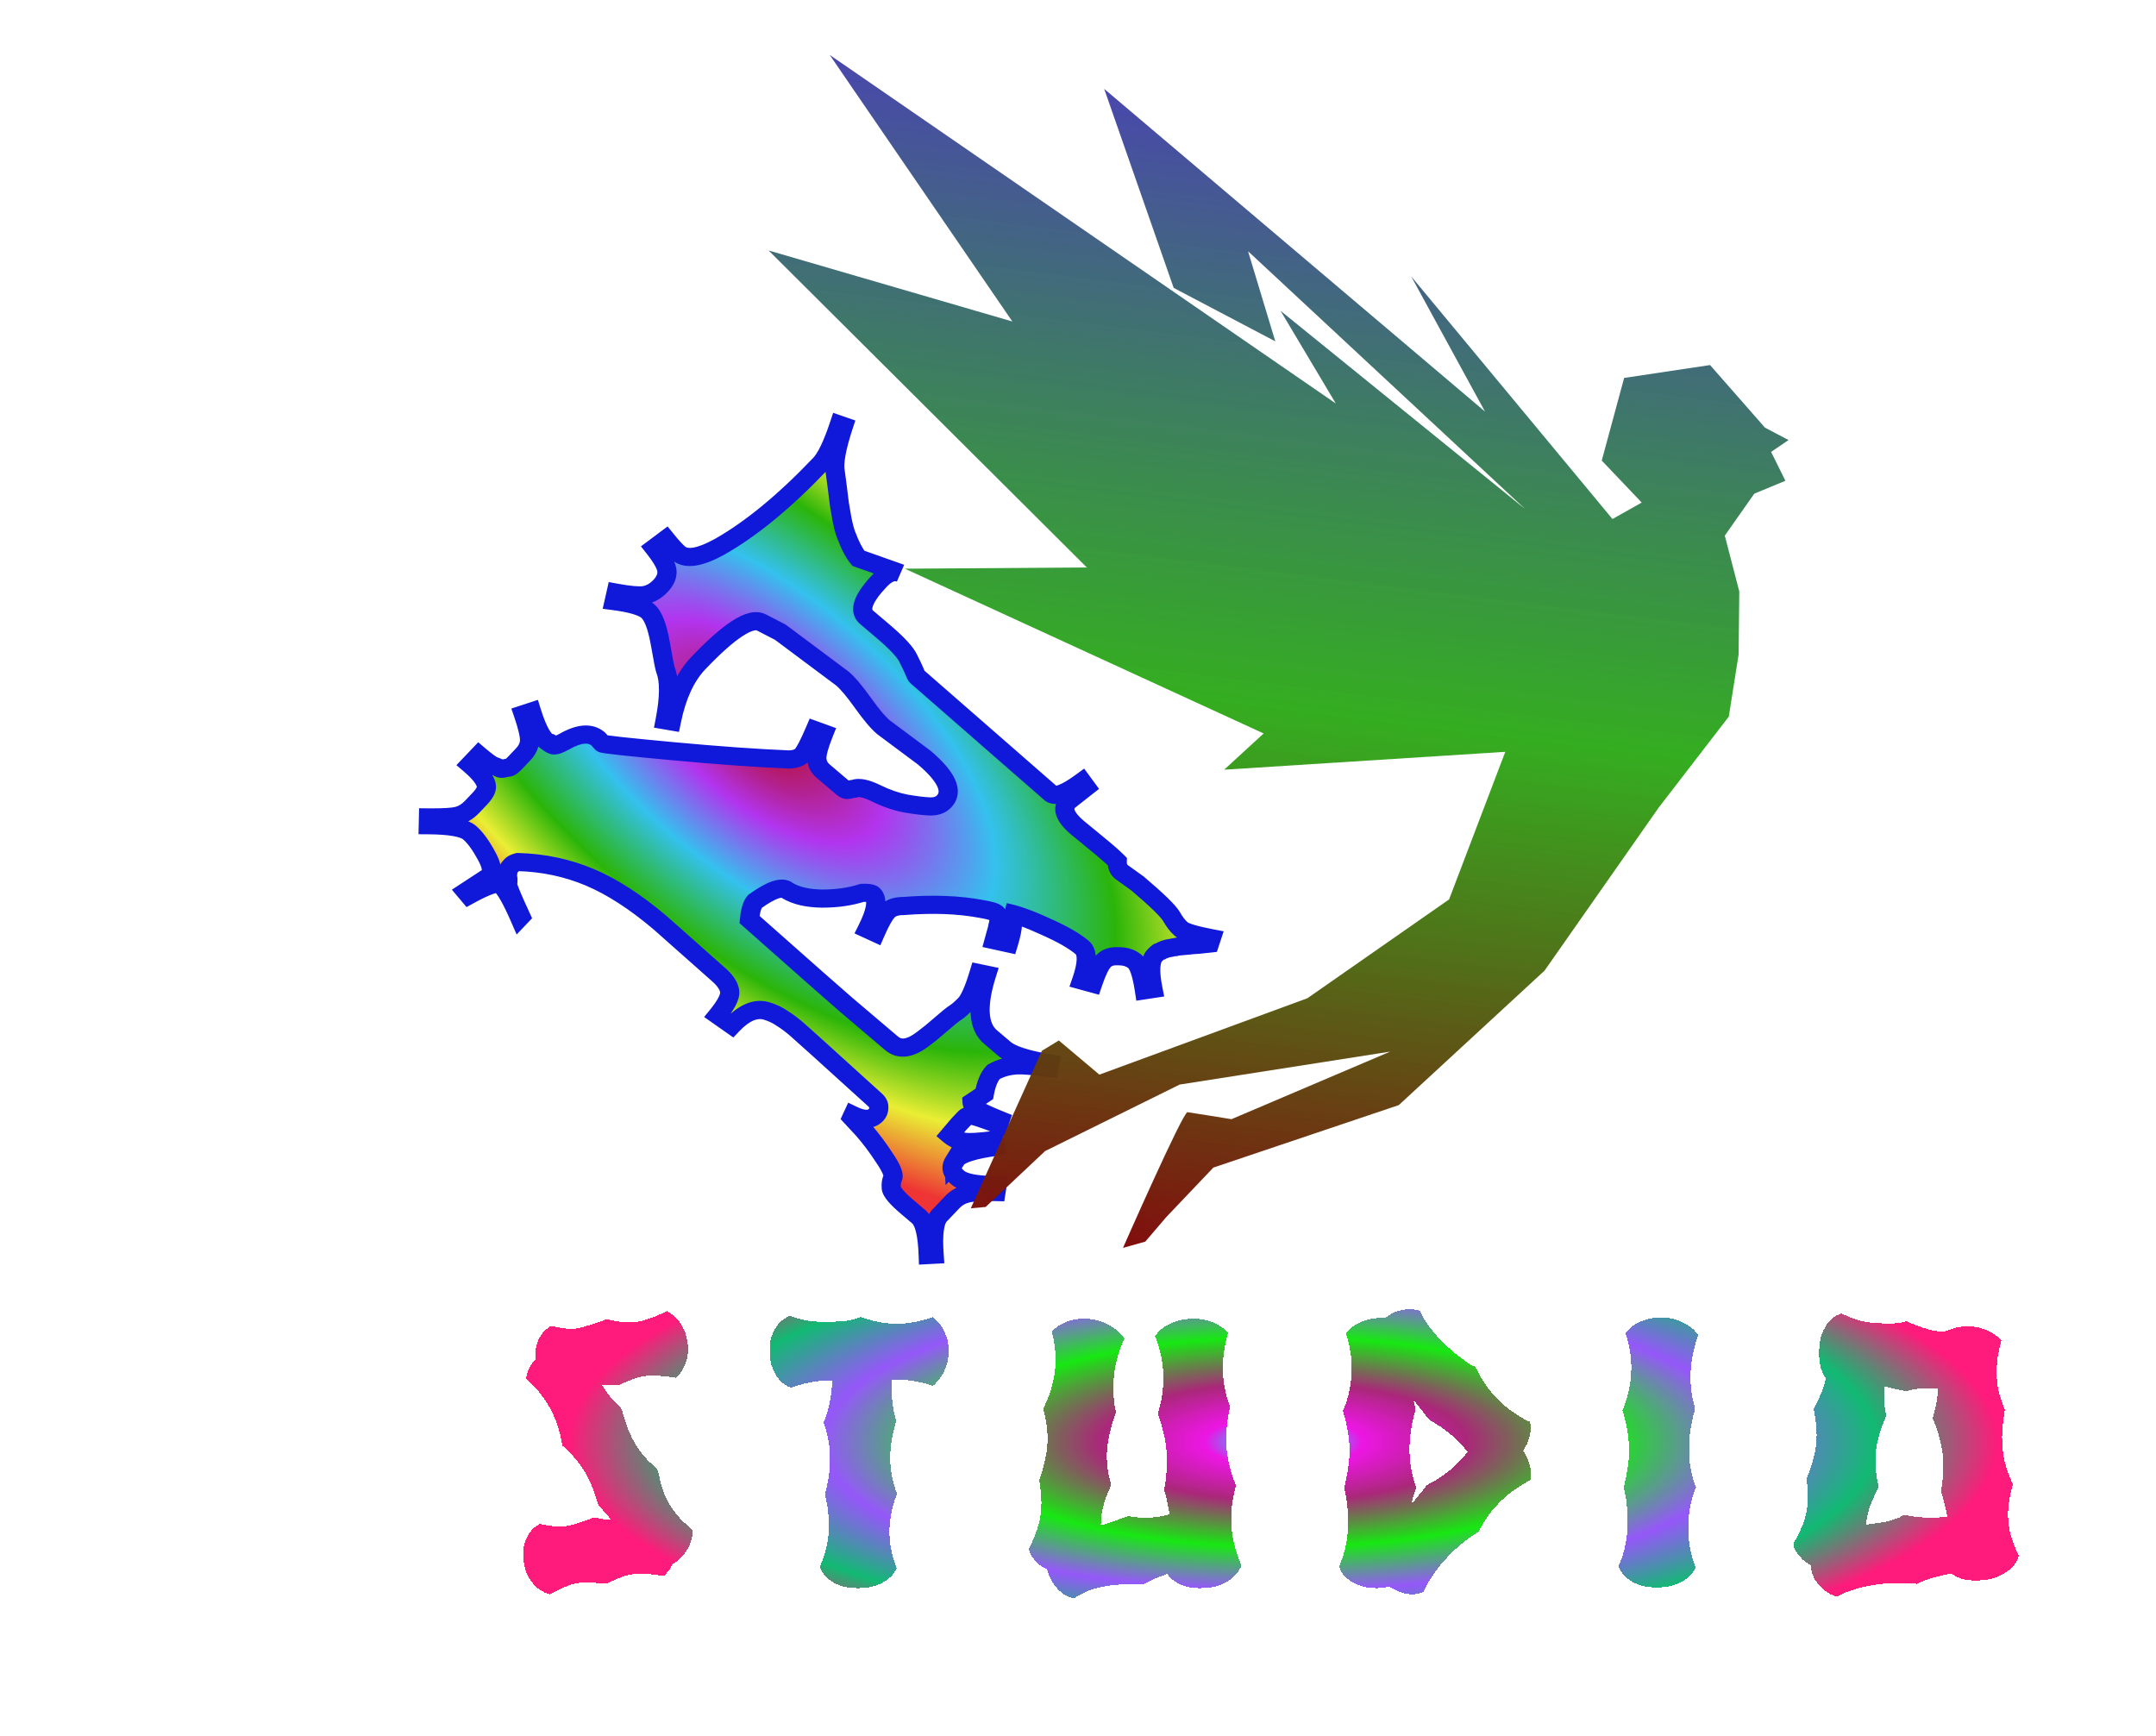 <svg width="231" height="186" viewBox="0 0 231 186" fill="none" xmlns="http://www.w3.org/2000/svg">
<g filter="url(#filter0_d_8_28)">
<path d="M81.346 88.403C80.794 87.934 79.644 88.324 77.897 89.573C77.597 89.887 77.399 90.535 77.304 91.517C83.411 96.931 86.852 99.966 87.625 100.623L92.527 104.786C93.41 105.536 94.551 105.366 95.948 104.275C96.476 103.889 97.102 103.377 97.828 102.741C98.553 102.105 99.069 101.689 99.375 101.493C99.681 101.298 100.043 100.98 100.463 100.539C100.902 100.077 101.382 98.986 101.902 97.265L102.702 97.431C101.655 100.755 101.794 102.979 103.119 104.104L104.61 105.37C105.339 105.989 106.959 106.51 109.47 106.935L109.369 107.419C107.585 107.194 106.431 107.106 105.907 107.154C105.024 107.201 104.203 107.434 103.445 107.852C102.986 108.335 102.658 109.12 102.463 110.206L101.149 111.083C101.162 111.321 101.312 111.562 101.599 111.806C101.864 112.031 102.718 112.434 104.162 113.015L103.998 113.502C102.211 112.819 101.203 112.494 100.973 112.526C100.72 112.54 100.534 112.61 100.414 112.735L99.725 113.459L98.743 114.617C99.184 114.992 99.714 115.233 100.331 115.34C100.946 115.407 102.008 115.341 103.515 115.141L103.65 115.881C101.389 116.2 100.009 116.622 99.51 117.147C99.47 117.189 99.421 117.261 99.363 117.364C99.305 117.467 99.256 117.539 99.216 117.581L99.21 117.462C98.841 118.059 98.977 118.63 99.617 119.174C100.258 119.717 101.663 119.981 103.835 119.966L103.717 120.719C102.196 120.68 101.135 120.747 100.532 120.918C99.95 121.069 99.459 121.354 99.059 121.773L97.651 123.253C97.112 123.819 96.922 125.214 97.082 127.437L96.451 127.471C96.375 125.243 96.039 123.876 95.443 123.37L94.217 122.329C93.113 121.392 92.54 120.715 92.496 120.299C92.453 119.882 92.507 119.511 92.659 119.184C92.788 118.839 92.487 118.127 91.755 117.05C91.043 115.952 90.294 114.956 89.508 114.061L88.267 112.723L88.38 112.477C89.505 113.015 90.328 113.012 90.847 112.466C91.047 112.256 91.149 112.002 91.154 111.703C91.18 111.382 91.049 111.101 90.762 110.857C85.621 106.188 82.797 103.638 82.289 103.207C81.759 102.757 81.255 102.385 80.775 102.092C80.293 101.759 79.742 101.499 79.121 101.313C77.964 100.976 76.736 101.489 75.438 102.853L73.894 101.77C74.824 100.624 75.254 99.775 75.182 99.221C75.108 98.627 74.674 97.992 73.879 97.317L67.738 91.875C65.088 89.625 62.566 87.995 60.172 86.987C57.777 85.978 55.218 85.436 52.494 85.362C52.181 85.438 51.955 85.55 51.816 85.697C51.676 85.843 51.577 85.968 51.519 86.071C51.461 86.174 51.425 86.295 51.412 86.435C51.398 86.576 51.383 86.696 51.368 86.796C51.372 86.876 51.389 87.004 51.42 87.182C51.428 87.341 51.418 87.541 51.388 87.781C51.379 88.001 51.851 89.142 52.804 91.203L52.684 91.329C51.843 89.401 51.169 88.221 50.661 87.79C50.308 87.49 49.168 87.869 47.242 88.928L46.905 88.527L49.442 86.869C49.822 86.47 49.708 85.729 49.103 84.645C48.495 83.522 47.893 82.707 47.296 82.201C46.7 81.694 45.231 81.433 42.89 81.418L42.908 80.58C44.491 80.596 45.552 80.53 46.093 80.382C46.633 80.233 47.133 79.918 47.593 79.435L48.371 78.617C48.731 78.239 48.956 77.918 49.048 77.654C49.331 77.022 48.765 76.105 47.352 74.905L48.311 73.898C49.04 74.517 49.544 74.888 49.825 75.013C50.126 75.117 50.352 75.214 50.505 75.306C50.635 75.379 50.805 75.389 51.013 75.338C51.241 75.267 51.387 75.239 51.451 75.255C51.62 75.246 51.853 75.085 52.153 74.77L53.052 73.826C53.471 73.385 53.7 72.915 53.736 72.415C53.771 71.875 53.551 70.91 53.077 69.521L53.947 69.235C54.48 70.941 55.011 71.998 55.539 72.409C56.045 72.8 56.348 72.943 56.447 72.838C56.556 72.892 56.897 72.765 57.471 72.455C59.047 71.555 60.255 71.461 61.094 72.174L61.531 72.658C61.641 72.752 64.155 73.027 69.071 73.484C73.988 73.94 78.158 74.237 81.582 74.374C82.213 74.34 82.668 74.177 82.948 73.883C83.247 73.568 83.707 72.687 84.326 71.24L85.261 71.578C84.74 72.881 84.493 73.791 84.52 74.308C84.547 74.824 84.771 75.261 85.191 75.617L87.311 77.417C87.531 77.605 87.725 77.674 87.891 77.625C88.245 77.547 88.465 77.505 88.549 77.501C89.045 77.315 89.823 77.483 90.885 78.004C91.945 78.526 92.998 78.889 94.042 79.092C95.106 79.275 95.966 79.379 96.621 79.404C97.276 79.429 97.783 79.252 98.143 78.875C99.162 77.804 98.456 76.238 96.027 74.175L91.647 70.911C91.073 70.423 90.341 69.555 89.453 68.308C88.564 67.059 87.832 66.192 87.258 65.704L80.605 60.737L78.556 59.681C77.387 59.105 75.134 60.569 71.799 64.074C70.44 65.501 69.485 67.574 68.934 70.293L68.263 70.179C68.743 67.703 68.753 65.889 68.291 64.738C68.216 64.523 68.027 63.547 67.724 61.809C67.399 60.053 66.96 58.941 66.408 58.472C65.856 58.003 64.657 57.649 62.809 57.408L63.014 56.501C64.441 56.764 65.458 56.849 66.064 56.757C66.691 56.644 67.254 56.325 67.753 55.801C68.253 55.276 68.489 54.755 68.461 54.239C68.454 53.701 67.998 52.859 67.094 51.711L68.341 50.778C68.928 51.504 69.387 52.008 69.718 52.289C70.535 52.983 71.999 52.746 74.109 51.578C77.487 49.665 81.084 46.705 84.899 42.697C85.538 42.026 86.212 40.625 86.921 38.495L87.373 38.651C86.592 41.023 86.3 42.672 86.496 43.599C86.527 43.776 86.597 44.31 86.708 45.201C86.817 46.052 86.89 46.646 86.929 46.983C86.988 47.298 87.08 47.831 87.204 48.582C87.348 49.312 87.494 49.872 87.641 50.262C88.107 51.493 88.553 52.346 88.979 52.821L93.46 54.407C92.77 54.124 92.036 54.393 91.257 55.211C89.459 57.1 88.991 58.41 89.852 59.141L91.608 60.632C93.109 61.907 94.015 62.885 94.325 63.566C94.656 64.226 94.881 64.702 95.002 64.994C95.101 65.268 95.195 65.442 95.283 65.517L109.579 77.999C110.087 78.43 111.203 78.012 112.929 76.745L113.372 77.349C112.117 78.332 111.469 78.845 111.429 78.887C110.75 79.6 111.084 80.529 112.431 81.673C112.718 81.917 113.391 82.469 114.449 83.329C115.484 84.171 116.236 84.828 116.704 85.302C116.687 85.781 116.834 86.151 117.143 86.414L118.886 87.666C120.962 89.429 122.174 90.61 122.522 91.209C122.848 91.79 123.198 92.239 123.574 92.558C123.927 92.858 124.999 93.18 126.788 93.523L126.598 94.101C126.283 94.138 125.885 94.179 125.402 94.224C124.939 94.249 124.614 94.276 124.426 94.306C124.216 94.317 123.953 94.341 123.639 94.378C123.302 94.396 123.072 94.428 122.948 94.474C122.822 94.481 122.655 94.51 122.447 94.561C122.216 94.593 122.039 94.632 121.915 94.678C121.645 94.753 121.388 94.876 121.144 95.048L121.264 94.922C121.1 95.011 120.918 95.16 120.718 95.37C120.219 95.894 120.156 97.093 120.529 98.966L119.619 99.104C119.36 97.404 119.021 96.376 118.602 96.02C118.16 95.645 117.58 95.456 116.863 95.455C116.144 95.413 115.605 95.581 115.245 95.959C114.886 96.337 114.496 97.144 114.077 98.382L112.889 98.056C113.529 96.209 113.551 95.033 112.955 94.526C112.116 93.814 110.811 93.066 109.04 92.283C107.267 91.461 105.806 90.941 104.655 90.723C104.912 90.789 105.095 90.869 105.206 90.963C105.625 91.319 105.575 92.358 105.055 94.079L103.519 93.742C103.695 93.095 103.81 92.68 103.864 92.498C103.895 92.297 103.938 92.106 103.991 91.924C104.023 91.723 104.036 91.563 104.029 91.443C103.972 91.168 103.867 90.964 103.712 90.833C103.535 90.683 103 90.532 102.106 90.38C99.7 89.93 96.921 89.828 93.771 90.075C93.012 90.076 92.453 90.265 92.093 90.642C91.733 91.02 91.3 91.79 90.792 92.953L89.917 92.551C90.851 90.688 91.071 89.471 90.577 88.9L90.445 88.787C90.228 88.679 89.867 88.638 89.362 88.665C88.098 89.071 86.685 89.275 85.125 89.279C83.542 89.263 82.283 88.971 81.346 88.403Z" fill="url(#paint0_angular_8_28)"/>
<path d="M81.346 88.403L80.656 89.128L80.718 89.18L80.787 89.222L81.346 88.403ZM77.897 89.573L77.28 88.799L77.201 88.856L77.134 88.925L77.897 89.573ZM77.304 91.517L76.28 91.434L76.234 91.905L76.598 92.227L77.304 91.517ZM95.948 104.275L95.321 103.509L95.309 103.518L95.296 103.528L95.948 104.275ZM101.902 97.265L102.13 96.316L101.182 96.118L100.914 97.003L101.902 97.265ZM102.702 97.431L103.687 97.704L104.001 96.706L102.929 96.483L102.702 97.431ZM109.47 106.935L110.478 107.117L110.679 106.152L109.657 105.979L109.47 106.935ZM109.369 107.419L109.227 108.381L110.189 108.502L110.377 107.601L109.369 107.419ZM105.907 107.154L105.958 108.124L105.979 108.123L105.999 108.121L105.907 107.154ZM103.445 107.852L102.93 107.015L102.791 107.092L102.683 107.205L103.445 107.852ZM102.463 110.206L103.052 110.998L103.404 110.764L103.476 110.363L102.463 110.206ZM101.149 111.083L100.56 110.29L100.094 110.601L100.123 111.137L101.149 111.083ZM104.162 113.015L105.141 113.304L105.424 112.464L104.569 112.121L104.162 113.015ZM103.998 113.502L103.608 114.403L104.639 114.796L104.977 113.791L103.998 113.502ZM100.973 112.526L101.024 113.496L101.071 113.494L101.117 113.487L100.973 112.526ZM99.725 113.459L98.963 112.812L98.943 112.833L98.925 112.854L99.725 113.459ZM98.743 114.617L97.942 114.012L97.333 114.73L98.053 115.342L98.743 114.617ZM100.331 115.34L100.14 116.296L100.174 116.301L100.207 116.305L100.331 115.34ZM103.515 115.141L104.528 114.971L104.361 114.049L103.379 114.179L103.515 115.141ZM103.65 115.881L103.795 116.842L104.841 116.694L104.663 115.712L103.65 115.881ZM99.216 117.581L98.19 117.635L98.314 119.977L99.979 118.228L99.216 117.581ZM99.21 117.462L100.237 117.407L100.064 114.157L98.323 116.976L99.21 117.462ZM103.835 119.966L104.851 120.103L105.027 118.986L103.833 118.994L103.835 119.966ZM103.717 120.719L103.683 121.69L104.599 121.714L104.733 120.856L103.717 120.719ZM100.532 120.918L100.798 121.855L100.81 121.852L100.823 121.848L100.532 120.918ZM97.082 127.437L97.134 128.407L98.179 128.352L98.108 127.365L97.082 127.437ZM96.451 127.471L95.424 127.508L95.458 128.496L96.503 128.441L96.451 127.471ZM92.659 119.184L93.6 119.569L93.615 119.537L93.627 119.503L92.659 119.184ZM91.755 117.05L90.877 117.562L90.883 117.57L90.889 117.579L91.755 117.05ZM89.508 114.061L90.301 113.438L90.292 113.428L90.283 113.419L89.508 114.061ZM88.267 112.723L87.326 112.338L87.064 112.903L87.492 113.365L88.267 112.723ZM88.38 112.477L88.849 111.61L87.878 111.146L87.439 112.092L88.38 112.477ZM91.154 111.703L90.129 111.636L90.127 111.664L90.127 111.692L91.154 111.703ZM90.762 110.857L90.047 111.559L90.059 111.57L90.072 111.581L90.762 110.857ZM80.775 102.092L80.165 102.877L80.189 102.893L80.213 102.908L80.775 102.092ZM79.121 101.313L79.436 100.387L79.429 100.385L79.121 101.313ZM75.438 102.853L74.822 103.634L75.572 104.161L76.2 103.501L75.438 102.853ZM73.894 101.77L73.08 101.181L72.443 101.965L73.278 102.551L73.894 101.77ZM75.182 99.221L74.161 99.34L74.162 99.344L75.182 99.221ZM73.879 97.317L73.174 98.028L73.181 98.035L73.189 98.042L73.879 97.317ZM67.738 91.875L68.444 91.165L68.436 91.157L68.428 91.151L67.738 91.875ZM52.494 85.362L52.53 84.391L52.384 84.387L52.242 84.421L52.494 85.362ZM51.519 86.071L52.426 86.523L51.519 86.071ZM51.368 86.796L50.351 86.659L50.336 86.755L50.341 86.851L51.368 86.796ZM51.42 87.182L52.446 87.127L52.444 87.074L52.434 87.021L51.42 87.182ZM51.388 87.781L50.367 87.676L50.363 87.712L50.361 87.748L51.388 87.781ZM52.804 91.203L53.566 91.85L54.011 91.383L53.746 90.81L52.804 91.203ZM52.684 91.329L51.733 91.704L52.353 93.125L53.446 91.976L52.684 91.329ZM47.242 88.928L46.437 89.536L46.987 90.189L47.755 89.767L47.242 88.928ZM46.905 88.527L46.323 87.73L45.415 88.324L46.099 89.135L46.905 88.527ZM49.442 86.869L50.023 87.666L50.123 87.601L50.204 87.516L49.442 86.869ZM49.103 84.645L48.187 85.091L48.193 85.103L49.103 84.645ZM42.89 81.418L41.862 81.403L41.84 82.383L42.876 82.39L42.89 81.418ZM42.908 80.58L42.925 79.609L41.903 79.599L41.881 80.566L42.908 80.58ZM49.048 77.654L48.102 77.281L48.085 77.319L48.071 77.357L49.048 77.654ZM47.352 74.905L46.59 74.258L45.9 74.982L46.663 75.629L47.352 74.905ZM48.311 73.898L49 73.174L48.238 72.526L47.549 73.251L48.311 73.898ZM49.825 75.013L49.384 75.893L49.425 75.911L49.468 75.926L49.825 75.013ZM50.505 75.306L49.95 76.127L49.964 76.135L49.978 76.143L50.505 75.306ZM51.013 75.338L51.265 76.279L51.299 76.27L51.333 76.26L51.013 75.338ZM51.451 75.255L51.175 76.193L51.336 76.234L51.503 76.225L51.451 75.255ZM53.736 72.415L54.762 72.476L54.762 72.468L53.736 72.415ZM53.077 69.521L52.745 68.603L51.788 68.916L52.098 69.824L53.077 69.521ZM53.947 69.235L54.933 68.955L54.63 67.985L53.616 68.318L53.947 69.235ZM55.539 72.409L54.883 73.16L54.885 73.162L55.539 72.409ZM56.447 72.838L56.931 71.979L56.224 71.626L55.685 72.191L56.447 72.838ZM57.471 72.455L57.976 73.299L57.988 73.292L57.999 73.286L57.471 72.455ZM61.094 72.174L61.878 71.541L61.834 71.492L61.783 71.449L61.094 72.174ZM61.531 72.658L60.746 73.291L60.791 73.34L60.841 73.383L61.531 72.658ZM81.582 74.374L81.532 75.344L81.583 75.346L81.633 75.344L81.582 74.374ZM84.326 71.24L84.698 70.332L83.754 69.99L83.373 70.88L84.326 71.24ZM85.261 71.578L86.222 71.917L86.583 71.015L85.634 70.671L85.261 71.578ZM87.891 77.625L87.662 76.68L87.627 76.688L87.592 76.698L87.891 77.625ZM88.549 77.501L88.6 78.471L88.767 78.462L88.922 78.404L88.549 77.501ZM94.042 79.092L93.829 80.044L93.841 80.046L93.853 80.048L94.042 79.092ZM96.027 74.175L96.717 73.451L96.692 73.43L96.667 73.411L96.027 74.175ZM91.647 70.911L90.957 71.635L90.982 71.656L91.007 71.675L91.647 70.911ZM87.258 65.704L87.948 64.98L87.924 64.96L87.898 64.941L87.258 65.704ZM80.605 60.737L81.245 59.974L81.177 59.923L81.102 59.884L80.605 60.737ZM78.556 59.681L79.053 58.827L79.044 58.823L79.035 58.818L78.556 59.681ZM68.934 70.293L68.746 71.249L69.75 71.42L69.943 70.47L68.934 70.293ZM68.263 70.179L67.252 70.01L67.067 70.964L68.076 71.135L68.263 70.179ZM68.291 64.738L67.314 65.046L67.321 65.067L67.33 65.087L68.291 64.738ZM67.724 61.809L68.739 61.646L68.737 61.636L67.724 61.809ZM62.809 57.408L61.804 57.211L61.574 58.228L62.663 58.37L62.809 57.408ZM63.014 56.501L63.217 55.547L62.221 55.364L62.009 56.303L63.014 56.501ZM66.064 56.757L66.221 57.716L66.236 57.714L66.251 57.711L66.064 56.757ZM68.461 54.239L67.434 54.258L67.434 54.275L67.435 54.293L68.461 54.239ZM67.094 51.711L66.459 50.951L65.672 51.539L66.268 52.295L67.094 51.711ZM68.341 50.778L69.159 50.186L68.527 49.404L67.706 50.018L68.341 50.778ZM74.109 51.578L74.624 52.416L74.633 52.411L74.109 51.578ZM86.921 38.495L87.279 37.582L86.266 37.233L85.941 38.209L86.921 38.495ZM87.373 38.651L88.354 38.934L88.644 38.053L87.73 37.738L87.373 38.651ZM86.496 43.599L87.511 43.437L87.508 43.419L87.504 43.402L86.496 43.599ZM86.708 45.201L85.687 45.32L85.688 45.323L86.708 45.201ZM86.929 46.983L85.907 47.094L85.911 47.126L85.917 47.157L86.929 46.983ZM87.204 48.582L86.188 48.738L86.191 48.752L86.193 48.766L87.204 48.582ZM87.641 50.262L86.672 50.593L86.673 50.594L87.641 50.262ZM88.979 52.821L88.193 53.452L88.364 53.643L88.613 53.731L88.979 52.821ZM93.46 54.407L93.094 55.317L93.873 53.515L93.46 54.407ZM94.325 63.566L93.381 63.955L93.388 63.97L93.396 63.986L94.325 63.566ZM95.002 64.994L95.975 64.676L95.968 64.656L95.96 64.636L95.002 64.994ZM95.283 65.517L95.983 64.802L95.972 64.793L95.283 65.517ZM109.579 77.999L108.879 78.714L108.889 78.723L109.579 77.999ZM112.929 76.745L113.774 76.188L113.159 75.349L112.301 75.979L112.929 76.745ZM113.372 77.349L114.025 78.096L114.755 77.524L114.218 76.792L113.372 77.349ZM114.449 83.329L113.775 84.067L113.776 84.067L114.449 83.329ZM116.704 85.302L117.731 85.328L117.745 84.928L117.457 84.636L116.704 85.302ZM117.143 86.414L116.453 87.138L116.484 87.165L116.518 87.189L117.143 86.414ZM118.886 87.666L119.575 86.942L119.544 86.916L119.511 86.892L118.886 87.666ZM122.522 91.209L123.43 90.75L123.423 90.738L122.522 91.209ZM126.788 93.523L127.769 93.807L128.107 92.784L126.999 92.571L126.788 93.523ZM126.598 94.101L126.717 95.065L127.38 94.988L127.579 94.385L126.598 94.101ZM125.402 94.224L125.454 95.194L125.476 95.193L125.498 95.191L125.402 94.224ZM124.426 94.306L124.477 95.276L124.534 95.273L124.59 95.264L124.426 94.306ZM123.639 94.378L123.69 95.348L123.724 95.346L123.758 95.342L123.639 94.378ZM122.948 94.474L123 95.444L123.166 95.435L123.321 95.377L122.948 94.474ZM122.447 94.561L122.591 95.522L122.645 95.514L122.698 95.501L122.447 94.561ZM121.915 94.678L122.196 95.611L122.243 95.598L122.288 95.581L121.915 94.678ZM121.144 95.048L120.382 94.401L121.756 95.825L121.144 95.048ZM121.264 94.922L122.026 95.57L120.759 94.079L121.264 94.922ZM120.529 98.966L120.686 99.925L121.736 99.766L121.539 98.781L120.529 98.966ZM119.619 99.104L118.602 99.248L118.75 100.219L119.776 100.063L119.619 99.104ZM116.863 95.455L116.795 96.424L116.825 96.426L116.855 96.426L116.863 95.455ZM114.077 98.382L113.785 99.315L114.749 99.579L115.056 98.673L114.077 98.382ZM112.889 98.056L111.913 97.759L111.583 98.711L112.598 98.99L112.889 98.056ZM109.04 92.283L108.583 93.156L108.591 93.16L108.6 93.164L109.04 92.283ZM104.655 90.723L104.863 89.77L104.379 91.66L104.655 90.723ZM105.055 94.079L104.817 95.025L105.773 95.235L106.043 94.341L105.055 94.079ZM103.519 93.742L102.523 93.505L102.261 94.465L103.281 94.688L103.519 93.742ZM103.864 92.498L104.854 92.753L104.871 92.695L104.88 92.635L103.864 92.498ZM103.991 91.924L104.982 92.179L104.999 92.12L105.008 92.06L103.991 91.924ZM104.029 91.443L105.056 91.389L105.052 91.32L105.038 91.252L104.029 91.443ZM102.106 90.38L101.901 91.333L101.91 91.335L101.919 91.336L102.106 90.38ZM93.771 90.075L93.765 91.046L93.808 91.046L93.85 91.043L93.771 90.075ZM90.792 92.953L90.339 93.827L91.323 94.279L91.742 93.319L90.792 92.953ZM89.917 92.551L88.989 92.139L88.553 93.007L89.463 93.425L89.917 92.551ZM90.577 88.9L91.374 88.282L91.325 88.225L91.266 88.175L90.577 88.9ZM90.445 88.787L91.134 88.063L91.04 87.983L90.928 87.927L90.445 88.787ZM89.362 88.665L89.311 87.695L89.171 87.703L89.037 87.746L89.362 88.665ZM85.125 89.279L85.108 90.25L85.121 90.25L85.125 89.279ZM82.035 87.679C81.331 87.081 80.418 87.196 79.727 87.43C79.005 87.675 78.182 88.154 77.28 88.799L78.513 90.346C79.358 89.742 79.984 89.403 80.411 89.258C80.871 89.102 80.808 89.257 80.656 89.128L82.035 87.679ZM77.134 88.925C76.835 89.239 76.655 89.64 76.536 90.031C76.413 90.434 76.332 90.907 76.28 91.434L78.327 91.6C78.371 91.145 78.436 90.803 78.511 90.558C78.548 90.438 78.584 90.351 78.614 90.293C78.645 90.234 78.663 90.216 78.659 90.22L77.134 88.925ZM76.598 92.227C82.7 97.636 86.152 100.682 86.935 101.347L88.314 99.898C87.552 99.251 84.123 96.226 78.009 90.806L76.598 92.227ZM86.935 101.347L91.838 105.51L93.217 104.061L88.314 99.898L86.935 101.347ZM91.838 105.51C92.5 106.072 93.313 106.312 94.199 106.18C95.028 106.057 95.832 105.622 96.6 105.023L95.296 103.528C94.667 104.019 94.203 104.215 93.891 104.261C93.637 104.299 93.438 104.249 93.217 104.061L91.838 105.51ZM96.575 105.042C97.135 104.631 97.786 104.099 98.525 103.451L97.131 102.031C96.419 102.656 95.816 103.146 95.321 103.509L96.575 105.042ZM98.525 103.451C99.255 102.811 99.716 102.445 99.947 102.297L98.803 100.69C98.422 100.933 97.852 101.399 97.131 102.031L98.525 103.451ZM99.947 102.297C100.355 102.036 100.783 101.651 101.225 101.186L99.701 99.892C99.304 100.308 99.007 100.559 98.803 100.69L99.947 102.297ZM101.225 101.186C101.566 100.829 101.849 100.315 102.101 99.742C102.362 99.149 102.625 98.407 102.891 97.526L100.914 97.003C100.66 97.844 100.423 98.508 100.204 99.006C99.976 99.525 99.8 99.788 99.701 99.892L101.225 101.186ZM101.675 98.213L102.475 98.38L102.929 96.483L102.13 96.316L101.675 98.213ZM101.717 97.159C101.176 98.876 100.916 100.385 100.995 101.655C101.076 102.937 101.51 104.047 102.43 104.828L103.809 103.38C103.404 103.036 103.106 102.471 103.047 101.529C102.988 100.574 103.181 99.31 103.687 97.704L101.717 97.159ZM102.43 104.828L103.921 106.094L105.3 104.645L103.809 103.38L102.43 104.828ZM103.921 106.094C104.437 106.532 105.177 106.869 106.035 107.145C106.911 107.427 107.998 107.674 109.283 107.891L109.657 105.979C108.43 105.771 107.452 105.545 106.708 105.306C105.946 105.06 105.512 104.826 105.3 104.645L103.921 106.094ZM108.461 106.753L108.36 107.236L110.377 107.601L110.478 107.117L108.461 106.753ZM109.51 106.456C107.758 106.235 106.479 106.126 105.814 106.187L105.999 108.121C106.384 108.086 107.413 108.153 109.227 108.381L109.51 106.456ZM105.855 106.184C104.811 106.24 103.831 106.517 102.93 107.015L103.96 108.69C104.575 108.35 105.237 108.162 105.958 108.124L105.855 106.184ZM102.683 107.205C102.029 107.892 101.657 108.893 101.449 110.049L103.476 110.363C103.659 109.346 103.942 108.779 104.207 108.5L102.683 107.205ZM101.873 109.413L100.56 110.29L101.738 111.875L103.052 110.998L101.873 109.413ZM100.123 111.137C100.155 111.741 100.525 112.204 100.909 112.53L102.288 111.082C102.2 111.007 102.166 110.96 102.158 110.946C102.152 110.937 102.172 110.966 102.176 111.028L100.123 111.137ZM100.909 112.53C101.158 112.742 101.559 112.95 101.975 113.147C102.428 113.36 103.024 113.615 103.754 113.909L104.569 112.121C103.856 111.834 103.302 111.596 102.902 111.407C102.701 111.313 102.548 111.234 102.436 111.172C102.315 111.104 102.28 111.074 102.288 111.082L100.909 112.53ZM103.183 112.725L103.019 113.212L104.977 113.791L105.141 113.304L103.183 112.725ZM104.388 112.601C103.489 112.257 102.769 111.998 102.239 111.827C101.975 111.742 101.741 111.673 101.546 111.627C101.449 111.604 101.347 111.583 101.246 111.569C101.163 111.558 101.005 111.541 100.828 111.566L101.117 113.487C100.997 113.504 100.921 113.49 100.945 113.493C100.95 113.494 100.978 113.498 101.036 113.512C101.151 113.539 101.324 113.588 101.565 113.666C102.042 113.82 102.72 114.064 103.608 114.403L104.388 112.601ZM100.921 111.557C100.511 111.578 100.019 111.702 99.652 112.088L101.177 113.383C101.117 113.445 101.055 113.477 101.017 113.492C100.984 113.504 100.98 113.499 101.024 113.496L100.921 111.557ZM99.652 112.088L98.963 112.812L100.487 114.107L101.177 113.383L99.652 112.088ZM98.925 112.854L97.942 114.012L99.543 115.222L100.526 114.064L98.925 112.854ZM98.053 115.342C98.643 115.842 99.348 116.159 100.14 116.296L100.522 114.384C100.08 114.308 99.726 114.142 99.432 113.893L98.053 115.342ZM100.207 116.305C100.967 116.388 102.147 116.302 103.652 116.103L103.379 114.179C101.868 114.379 100.925 114.426 100.455 114.375L100.207 116.305ZM102.502 115.311L102.637 116.051L104.663 115.712L104.528 114.971L102.502 115.311ZM103.504 114.92C102.345 115.084 101.374 115.279 100.608 115.513C99.88 115.735 99.188 116.036 98.747 116.5L100.272 117.794C100.33 117.733 100.578 117.56 101.23 117.361C101.845 117.173 102.693 116.998 103.795 116.842L103.504 114.92ZM98.747 116.5C98.618 116.635 98.521 116.796 98.456 116.912L100.27 117.816C100.279 117.799 100.288 117.785 100.294 117.774C100.301 117.763 100.306 117.756 100.308 117.752C100.311 117.748 100.31 117.75 100.305 117.756C100.303 117.759 100.299 117.764 100.294 117.77C100.288 117.776 100.281 117.784 100.272 117.794L98.747 116.5ZM98.456 116.912C98.447 116.929 98.438 116.943 98.431 116.954C98.425 116.965 98.42 116.972 98.418 116.976C98.415 116.98 98.416 116.978 98.421 116.972C98.423 116.969 98.427 116.964 98.432 116.958C98.438 116.951 98.445 116.943 98.454 116.934L99.979 118.228C100.108 118.093 100.205 117.931 100.27 117.816L98.456 116.912ZM100.243 117.526L100.237 117.407L98.183 117.516L98.19 117.635L100.243 117.526ZM98.323 116.976C98.032 117.447 97.897 117.989 98.032 118.556C98.162 119.1 98.51 119.543 98.928 119.898L100.307 118.449C100.084 118.26 100.044 118.146 100.038 118.119C100.035 118.107 100.034 118.097 100.038 118.079C100.042 118.059 100.055 118.016 100.097 117.948L98.323 116.976ZM98.928 119.898C99.447 120.339 100.169 120.586 100.946 120.732C101.742 120.882 102.713 120.945 103.836 120.937L103.833 118.994C102.786 119.002 101.967 118.941 101.358 118.827C100.729 118.709 100.428 118.552 100.307 118.449L98.928 119.898ZM102.818 119.829L102.7 120.583L104.733 120.856L104.851 120.103L102.818 119.829ZM103.75 119.748C102.232 119.709 101.02 119.767 100.241 119.988L100.823 121.848C101.25 121.727 102.16 121.651 103.683 121.69L103.75 119.748ZM100.267 119.981C99.495 120.18 98.831 120.565 98.297 121.126L99.822 122.421C100.086 122.142 100.404 121.957 100.798 121.855L100.267 119.981ZM98.297 121.126L96.889 122.606L98.413 123.9L99.822 122.421L98.297 121.126ZM96.889 122.606C96.402 123.117 96.187 123.856 96.085 124.606C95.978 125.392 95.975 126.366 96.057 127.509L98.108 127.365C98.03 126.285 98.041 125.451 98.124 124.842C98.211 124.197 98.361 123.955 98.413 123.9L96.889 122.606ZM97.031 126.467L96.4 126.501L96.503 128.441L97.134 128.407L97.031 126.467ZM97.479 127.434C97.44 126.289 97.333 125.32 97.144 124.55C96.963 123.814 96.671 123.103 96.132 122.646L94.754 124.094C94.812 124.144 94.986 124.368 95.141 125C95.288 125.597 95.387 126.425 95.424 127.508L97.479 127.434ZM96.132 122.646L94.907 121.605L93.528 123.054L94.754 124.094L96.132 122.646ZM94.907 121.605C94.374 121.153 94 120.789 93.763 120.508C93.492 120.188 93.51 120.105 93.519 120.198L91.473 120.399C91.526 120.908 91.853 121.371 92.155 121.728C92.491 122.125 92.956 122.568 93.528 123.054L94.907 121.605ZM93.519 120.198C93.49 119.918 93.531 119.718 93.6 119.569L91.718 118.799C91.484 119.304 91.416 119.847 91.473 120.399L93.519 120.198ZM93.627 119.503C93.737 119.211 93.727 118.925 93.691 118.703C93.653 118.474 93.577 118.245 93.484 118.026C93.299 117.588 93.001 117.082 92.62 116.522L90.889 117.579C91.24 118.095 91.459 118.484 91.575 118.757C91.633 118.894 91.653 118.974 91.659 119.01C91.666 119.052 91.645 118.984 91.69 118.865L93.627 119.503ZM92.632 116.539C91.897 115.406 91.12 114.372 90.301 113.438L88.716 114.684C89.467 115.54 90.188 116.499 90.877 117.562L92.632 116.539ZM90.283 113.419L89.041 112.08L87.492 113.365L88.734 114.704L90.283 113.419ZM89.208 113.108L89.322 112.862L87.439 112.092L87.326 112.338L89.208 113.108ZM87.912 113.345C88.549 113.649 89.202 113.852 89.84 113.85C90.521 113.846 91.141 113.605 91.609 113.113L90.085 111.819C90.034 111.873 89.983 111.906 89.842 111.907C89.657 111.908 89.337 111.844 88.849 111.61L87.912 113.345ZM91.609 113.113C91.987 112.716 92.173 112.231 92.182 111.713L90.127 111.692C90.125 111.772 90.106 111.796 90.085 111.819L91.609 113.113ZM92.179 111.769C92.232 111.105 91.936 110.544 91.451 110.132L90.072 111.581C90.128 111.628 90.136 111.652 90.134 111.646C90.132 111.644 90.131 111.639 90.13 111.634C90.129 111.63 90.13 111.63 90.129 111.636L92.179 111.769ZM91.476 110.154C86.347 105.496 83.504 102.928 82.979 102.483L81.6 103.931C82.091 104.348 84.896 106.881 90.047 111.559L91.476 110.154ZM82.979 102.483C82.418 102.007 81.871 101.602 81.337 101.275L80.213 102.908C80.638 103.168 81.1 103.507 81.6 103.931L82.979 102.483ZM81.385 101.307C80.807 100.907 80.154 100.602 79.436 100.387L78.805 102.239C79.33 102.397 79.78 102.611 80.165 102.877L81.385 101.307ZM79.429 100.385C77.689 99.877 76.066 100.745 74.676 102.206L76.2 103.501C77.406 102.233 78.239 102.074 78.812 102.241L79.429 100.385ZM76.054 102.072L74.51 100.988L73.278 102.551L74.822 103.634L76.054 102.072ZM74.708 102.358C75.196 101.757 75.583 101.198 75.841 100.688C76.088 100.197 76.273 99.644 76.202 99.097L74.162 99.344C74.161 99.339 74.166 99.376 74.143 99.469C74.119 99.562 74.072 99.691 73.987 99.859C73.815 100.199 73.522 100.637 73.08 101.181L74.708 102.358ZM76.203 99.102C76.086 98.159 75.43 97.325 74.568 96.593L73.189 98.042C73.918 98.66 74.131 99.094 74.161 99.34L76.203 99.102ZM74.584 96.607L68.444 91.165L67.033 92.585L73.174 98.028L74.584 96.607ZM68.428 91.151C65.725 88.856 63.114 87.16 60.595 86.099L59.749 87.874C62.018 88.83 64.451 90.394 67.049 92.599L68.428 91.151ZM60.595 86.099C58.074 85.037 55.383 84.469 52.53 84.391L52.458 86.333C55.053 86.404 57.481 86.919 59.749 87.874L60.595 86.099ZM52.242 84.421C51.832 84.522 51.385 84.701 51.053 85.049L52.578 86.344C52.549 86.374 52.535 86.376 52.562 86.363C52.589 86.349 52.646 86.326 52.745 86.302L52.242 84.421ZM51.053 85.049C50.89 85.22 50.728 85.414 50.612 85.619L52.426 86.523C52.423 86.528 52.431 86.514 52.458 86.479C52.485 86.446 52.523 86.401 52.578 86.344L51.053 85.049ZM50.612 85.619C50.478 85.858 50.412 86.11 50.388 86.352L52.435 86.519C52.439 86.481 52.445 86.49 52.426 86.523L50.612 85.619ZM50.388 86.352C50.376 86.481 50.363 86.582 50.351 86.659L52.385 86.933C52.404 86.809 52.421 86.67 52.435 86.519L50.388 86.352ZM50.341 86.851C50.349 86.988 50.374 87.163 50.405 87.343L52.434 87.021C52.42 86.939 52.41 86.874 52.404 86.824C52.4 86.799 52.398 86.779 52.396 86.764C52.396 86.757 52.395 86.752 52.395 86.748C52.394 86.744 52.394 86.742 52.394 86.742L50.341 86.851ZM50.393 87.237C50.398 87.322 50.393 87.464 50.367 87.676L52.409 87.887C52.442 87.618 52.459 87.36 52.446 87.127L50.393 87.237ZM50.361 87.748C50.354 87.914 50.389 88.064 50.406 88.133C50.429 88.225 50.459 88.323 50.493 88.421C50.56 88.619 50.657 88.867 50.778 89.16C51.021 89.748 51.383 90.562 51.861 91.597L53.746 90.81C53.271 89.783 52.921 88.996 52.693 88.443C52.578 88.165 52.499 87.959 52.45 87.817C52.426 87.745 52.414 87.702 52.408 87.681C52.398 87.638 52.42 87.704 52.415 87.815L50.361 87.748ZM52.041 90.556L51.922 90.682L53.446 91.976L53.566 91.85L52.041 90.556ZM53.635 90.954C53.207 89.974 52.813 89.163 52.453 88.533C52.107 87.927 51.743 87.399 51.351 87.066L49.972 88.514C50.088 88.613 50.315 88.89 50.643 89.464C50.957 90.013 51.32 90.756 51.733 91.704L53.635 90.954ZM51.351 87.066C50.971 86.743 50.506 86.706 50.197 86.723C49.873 86.74 49.533 86.824 49.205 86.933C48.543 87.154 47.71 87.55 46.73 88.089L47.755 89.767C48.7 89.247 49.4 88.924 49.878 88.766C50.12 88.685 50.252 88.665 50.3 88.662C50.365 88.659 50.175 88.687 49.972 88.514L51.351 87.066ZM48.048 88.32L47.71 87.919L46.099 89.135L46.437 89.536L48.048 88.32ZM47.486 89.325L50.023 87.666L48.861 86.071L46.323 87.73L47.486 89.325ZM50.204 87.516C50.672 87.024 50.741 86.406 50.659 85.869C50.578 85.341 50.339 84.773 50.012 84.187L48.193 85.103C48.472 85.601 48.592 85.945 48.624 86.158C48.656 86.363 48.591 86.314 48.68 86.221L50.204 87.516ZM50.018 84.199C49.386 83.031 48.716 82.097 47.986 81.476L46.607 82.925C47.069 83.317 47.603 84.013 48.187 85.091L50.018 84.199ZM47.986 81.476C47.474 81.041 46.727 80.81 45.943 80.671C45.125 80.525 44.105 80.455 42.903 80.447L42.876 82.39C44.016 82.397 44.901 82.464 45.552 82.58C46.237 82.701 46.523 82.853 46.607 82.925L47.986 81.476ZM43.917 81.433L43.936 80.595L41.881 80.566L41.862 81.403L43.917 81.433ZM42.892 81.552C44.454 81.567 45.665 81.509 46.374 81.314L45.812 79.449C45.439 79.551 44.527 79.625 42.925 79.609L42.892 81.552ZM46.374 81.314C47.136 81.105 47.794 80.671 48.355 80.082L46.83 78.788C46.472 79.165 46.13 79.361 45.812 79.449L46.374 81.314ZM48.355 80.082L49.134 79.264L47.609 77.969L46.83 78.788L48.355 80.082ZM49.134 79.264C49.523 78.855 49.865 78.412 50.025 77.952L48.071 77.357C48.048 77.425 47.939 77.623 47.609 77.969L49.134 79.264ZM49.994 78.028C50.319 77.301 50.078 76.573 49.725 76C49.364 75.415 48.78 74.808 48.042 74.181L46.663 75.629C47.337 76.202 47.742 76.653 47.947 76.986C48.159 77.329 48.059 77.375 48.102 77.281L49.994 78.028ZM48.114 75.552L49.073 74.545L47.549 73.251L46.59 74.258L48.114 75.552ZM47.621 74.622C47.995 74.94 48.323 75.204 48.601 75.408C48.864 75.602 49.135 75.782 49.384 75.893L50.267 74.133C50.267 74.133 50.266 74.133 50.266 74.133C50.266 74.133 50.265 74.132 50.264 74.132C50.263 74.131 50.26 74.13 50.257 74.129C50.251 74.126 50.243 74.121 50.233 74.116C50.211 74.104 50.183 74.087 50.147 74.065C50.075 74.019 49.984 73.956 49.871 73.873C49.644 73.706 49.355 73.475 49 73.174L47.621 74.622ZM49.468 75.926C49.744 76.021 49.89 76.09 49.95 76.127L51.06 74.485C50.815 74.338 50.508 74.212 50.182 74.1L49.468 75.926ZM49.978 76.143C50.425 76.392 50.903 76.367 51.265 76.279L50.761 74.398C50.737 74.404 50.756 74.396 50.806 74.399C50.861 74.403 50.944 74.42 51.032 74.469L49.978 76.143ZM51.333 76.26C51.378 76.246 51.414 76.235 51.441 76.228C51.47 76.22 51.485 76.217 51.49 76.216C51.496 76.215 51.477 76.219 51.439 76.221C51.419 76.222 51.388 76.223 51.347 76.221C51.308 76.218 51.248 76.211 51.175 76.193L51.727 74.318C51.443 74.245 51.179 74.296 51.097 74.311C50.965 74.337 50.826 74.375 50.693 74.417L51.333 76.26ZM51.503 76.225C51.883 76.205 52.181 76.032 52.357 75.91C52.553 75.774 52.741 75.601 52.915 75.417L51.391 74.123C51.331 74.186 51.279 74.235 51.237 74.273C51.194 74.312 51.165 74.334 51.149 74.345C51.132 74.357 51.141 74.348 51.173 74.334C51.205 74.321 51.284 74.292 51.4 74.286L51.503 76.225ZM52.915 75.417L53.814 74.473L52.29 73.178L51.391 74.123L52.915 75.417ZM53.814 74.473C54.359 73.9 54.706 73.231 54.761 72.476L52.711 72.353C52.693 72.599 52.584 72.87 52.29 73.178L53.814 74.473ZM54.762 72.468C54.788 72.065 54.718 71.586 54.602 71.076C54.482 70.551 54.298 69.93 54.055 69.217L52.098 69.824C52.329 70.501 52.492 71.056 52.592 71.496C52.696 71.951 52.719 72.225 52.71 72.362L54.762 72.468ZM53.408 70.438L54.279 70.153L53.616 68.318L52.745 68.603L53.408 70.438ZM52.961 69.516C53.236 70.394 53.52 71.137 53.816 71.728C54.102 72.297 54.444 72.819 54.883 73.16L56.195 71.657C56.106 71.588 55.919 71.375 55.674 70.887C55.44 70.42 55.191 69.781 54.933 68.955L52.961 69.516ZM54.885 73.162C55.153 73.369 55.425 73.558 55.681 73.679C55.803 73.737 55.995 73.815 56.225 73.837C56.475 73.861 56.89 73.821 57.21 73.486L55.685 72.191C55.807 72.064 55.957 71.98 56.11 71.936C56.252 71.896 56.372 71.897 56.444 71.904C56.573 71.916 56.639 71.954 56.61 71.941C56.563 71.918 56.431 71.84 56.193 71.656L54.885 73.162ZM55.963 73.698C56.301 73.867 56.629 73.821 56.742 73.802C56.897 73.777 57.041 73.73 57.158 73.686C57.396 73.597 57.675 73.461 57.976 73.299L56.966 71.612C56.693 71.759 56.514 71.842 56.411 71.88C56.357 71.901 56.36 71.895 56.403 71.888C56.425 71.884 56.482 71.876 56.561 71.88C56.638 71.884 56.777 71.902 56.931 71.979L55.963 73.698ZM57.999 73.286C58.715 72.877 59.253 72.707 59.637 72.678C59.982 72.651 60.21 72.733 60.404 72.898L61.783 71.449C61.139 70.902 60.343 70.674 59.48 70.741C58.657 70.805 57.803 71.133 56.943 71.625L57.999 73.286ZM60.31 72.806L60.746 73.291L62.315 72.026L61.878 71.541L60.31 72.806ZM60.841 73.383C60.973 73.494 61.105 73.547 61.14 73.561C61.196 73.584 61.246 73.599 61.279 73.609C61.346 73.628 61.414 73.642 61.471 73.653C61.588 73.676 61.737 73.7 61.907 73.724C62.252 73.772 62.743 73.831 63.374 73.9C64.64 74.038 66.505 74.222 68.965 74.45L69.178 72.517C66.721 72.289 64.871 72.107 63.623 71.97C62.998 71.902 62.532 71.846 62.221 71.802C62.063 71.78 61.959 71.763 61.899 71.751C61.867 71.744 61.864 71.743 61.88 71.748C61.887 71.749 61.916 71.758 61.956 71.774C61.975 71.782 62.096 71.828 62.22 71.934L60.841 73.383ZM68.965 74.45C73.893 74.908 78.083 75.206 81.532 75.344L81.631 73.403C78.233 73.267 74.083 72.972 69.178 72.517L68.965 74.45ZM81.633 75.344C82.398 75.303 83.172 75.095 83.71 74.53L82.185 73.236C82.164 73.258 82.027 73.378 81.53 73.404L81.633 75.344ZM83.71 74.53C83.964 74.263 84.207 73.854 84.438 73.411C84.684 72.94 84.964 72.334 85.278 71.599L83.373 70.88C83.068 71.593 82.809 72.15 82.595 72.561C82.367 72.999 82.23 73.188 82.185 73.236L83.71 74.53ZM83.953 72.147L84.888 72.486L85.634 70.671L84.698 70.332L83.953 72.147ZM84.3 71.24C84.031 71.91 83.826 72.5 83.689 73.002C83.557 73.488 83.472 73.957 83.493 74.362L85.546 74.253C85.541 74.141 85.565 73.898 85.68 73.474C85.791 73.066 85.969 72.549 86.222 71.917L84.3 71.24ZM83.493 74.362C83.535 75.145 83.887 75.82 84.501 76.341L85.88 74.892C85.655 74.701 85.56 74.503 85.546 74.253L83.493 74.362ZM84.501 76.341L86.621 78.141L88 76.693L85.88 74.892L84.501 76.341ZM86.621 78.141C86.915 78.391 87.485 78.76 88.19 78.553L87.592 76.698C87.769 76.646 87.917 76.675 87.991 76.701C88.051 76.723 88.054 76.739 88 76.693L86.621 78.141ZM88.12 78.571C88.292 78.533 88.423 78.505 88.517 78.488C88.564 78.479 88.597 78.473 88.617 78.47C88.643 78.466 88.632 78.469 88.6 78.471L88.497 76.531C88.302 76.541 87.979 76.609 87.662 76.68L88.12 78.571ZM88.922 78.404C88.902 78.411 88.988 78.374 89.27 78.435C89.544 78.494 89.918 78.627 90.406 78.867L91.363 77.142C90.79 76.86 90.244 76.649 89.739 76.54C89.243 76.433 88.692 76.405 88.175 76.598L88.922 78.404ZM90.406 78.867C91.54 79.424 92.682 79.82 93.829 80.044L94.256 78.141C93.314 77.957 92.351 77.627 91.363 77.142L90.406 78.867ZM93.853 80.048C94.938 80.234 95.85 80.347 96.573 80.374L96.669 78.433C96.082 78.411 95.275 78.315 94.232 78.136L93.853 80.048ZM96.573 80.374C97.46 80.408 98.294 80.164 98.905 79.522L97.381 78.227C97.273 78.341 97.092 78.449 96.669 78.433L96.573 80.374ZM98.905 79.522C99.292 79.116 99.54 78.63 99.605 78.082C99.669 77.545 99.55 77.014 99.324 76.512C98.883 75.533 97.966 74.512 96.717 73.451L95.338 74.899C96.517 75.901 97.168 76.695 97.432 77.282C97.558 77.563 97.577 77.754 97.562 77.876C97.549 77.986 97.504 78.098 97.381 78.227L98.905 79.522ZM96.667 73.411L92.286 70.147L91.007 71.675L95.388 74.939L96.667 73.411ZM92.336 70.186C91.861 69.782 91.187 68.998 90.306 67.762L88.599 68.853C89.496 70.113 90.285 71.064 90.957 71.635L92.336 70.186ZM90.306 67.762C89.409 66.502 88.62 65.551 87.948 64.98L86.569 66.428C87.045 66.832 87.719 67.617 88.599 68.853L90.306 67.762ZM87.898 64.941L81.245 59.974L79.965 61.501L86.618 66.468L87.898 64.941ZM81.102 59.884L79.053 58.827L78.06 60.534L80.109 61.591L81.102 59.884ZM79.035 58.818C78.445 58.528 77.8 58.541 77.209 58.695C76.627 58.846 76.023 59.15 75.411 59.548C74.183 60.346 72.722 61.656 71.036 63.427L72.561 64.721C74.211 62.988 75.543 61.813 76.569 61.147C77.082 60.813 77.47 60.639 77.743 60.568C77.875 60.534 77.961 60.528 78.011 60.531C78.057 60.533 78.074 60.541 78.077 60.543L79.035 58.818ZM71.036 63.427C69.508 65.032 68.496 67.295 67.924 70.116L69.943 70.47C70.474 67.853 71.373 65.969 72.561 64.721L71.036 63.427ZM69.121 69.337L68.451 69.223L68.076 71.135L68.746 71.249L69.121 69.337ZM69.274 70.349C69.76 67.845 69.82 65.804 69.252 64.389L67.33 65.087C67.686 65.975 67.727 67.561 67.252 70.01L69.274 70.349ZM69.268 64.43C69.269 64.435 69.254 64.383 69.22 64.23C69.189 64.092 69.151 63.905 69.104 63.664C69.011 63.184 68.89 62.513 68.738 61.646L66.71 61.973C66.862 62.844 66.986 63.529 67.082 64.025C67.171 64.485 67.25 64.861 67.314 65.046L69.268 64.43ZM68.737 61.636C68.568 60.726 68.364 59.946 68.115 59.314C67.873 58.7 67.553 58.135 67.098 57.748L65.719 59.197C65.816 59.279 65.992 59.504 66.188 60.002C66.378 60.483 66.555 61.137 66.712 61.983L68.737 61.636ZM67.098 57.748C66.663 57.378 66.063 57.121 65.407 56.927C64.734 56.728 63.911 56.57 62.956 56.446L62.663 58.37C63.554 58.486 64.256 58.626 64.782 58.782C65.326 58.943 65.602 59.097 65.719 59.197L67.098 57.748ZM63.814 57.605L64.019 56.698L62.009 56.303L61.804 57.211L63.814 57.605ZM62.811 57.454C64.238 57.717 65.416 57.838 66.221 57.716L65.907 55.798C65.499 55.86 64.643 55.81 63.217 55.547L62.811 57.454ZM66.251 57.711C67.135 57.552 67.891 57.104 68.516 56.448L66.991 55.153C66.617 55.547 66.246 55.736 65.878 55.803L66.251 57.711ZM68.516 56.448C69.13 55.802 69.533 55.04 69.488 54.184L67.435 54.293C67.444 54.471 67.375 54.75 66.991 55.153L68.516 56.448ZM69.489 54.22C69.482 53.729 69.282 53.224 69.029 52.757C68.766 52.271 68.39 51.725 67.919 51.128L66.268 52.295C66.701 52.845 67.006 53.295 67.198 53.65C67.401 54.026 67.433 54.212 67.434 54.258L69.489 54.22ZM67.728 52.472L68.976 51.539L67.706 50.018L66.459 50.951L67.728 52.472ZM67.523 51.371C68.114 52.103 68.622 52.668 69.029 53.014L70.407 51.565C70.152 51.348 69.741 50.906 69.159 50.186L67.523 51.371ZM69.029 53.014C69.744 53.621 70.67 53.739 71.596 53.589C72.504 53.442 73.522 53.026 74.624 52.416L73.593 50.741C72.586 51.298 71.817 51.584 71.261 51.675C70.724 51.761 70.509 51.651 70.407 51.565L69.029 53.014ZM74.633 52.411C78.13 50.431 81.805 47.395 85.661 43.344L84.136 42.05C80.362 46.015 76.844 48.9 73.585 50.746L74.633 52.411ZM85.661 43.344C86.084 42.9 86.464 42.278 86.819 41.541C87.179 40.792 87.54 39.869 87.902 38.782L85.941 38.209C85.594 39.251 85.263 40.093 84.949 40.745C84.629 41.409 84.353 41.823 84.136 42.05L85.661 43.344ZM86.564 39.408L87.016 39.563L87.73 37.738L87.279 37.582L86.564 39.408ZM86.391 38.367C85.993 39.578 85.711 40.629 85.554 41.512C85.401 42.378 85.354 43.16 85.489 43.795L87.504 43.402C87.442 43.111 87.443 42.605 87.582 41.822C87.717 41.056 87.971 40.096 88.354 38.934L86.391 38.367ZM85.482 43.76C85.508 43.911 85.575 44.418 85.687 45.32L87.729 45.082C87.62 44.203 87.546 43.642 87.511 43.437L85.482 43.76ZM85.688 45.323C85.796 46.174 85.869 46.763 85.907 47.094L87.951 46.871C87.911 46.529 87.837 45.93 87.728 45.079L85.688 45.323ZM85.917 47.157C85.974 47.462 86.064 47.987 86.188 48.738L88.219 48.426C88.095 47.676 88.002 47.134 87.941 46.808L85.917 47.157ZM86.193 48.766C86.341 49.513 86.498 50.131 86.672 50.593L88.609 49.931C88.489 49.612 88.355 49.11 88.214 48.398L86.193 48.766ZM86.673 50.594C87.145 51.841 87.641 52.835 88.193 53.452L89.765 52.191C89.465 51.856 89.069 51.144 88.609 49.93L86.673 50.594ZM88.613 53.731L93.094 55.317L93.825 53.497L89.344 51.911L88.613 53.731ZM93.873 53.515C93.269 53.268 92.633 53.269 92.026 53.49C91.452 53.7 90.945 54.09 90.494 54.564L92.019 55.858C92.347 55.513 92.597 55.36 92.757 55.302C92.884 55.255 92.96 55.263 93.047 55.298L93.873 53.515ZM90.494 54.564C89.567 55.538 88.886 56.458 88.584 57.304C88.428 57.738 88.355 58.202 88.444 58.663C88.536 59.142 88.789 59.548 89.162 59.865L90.541 58.417C90.484 58.368 90.473 58.337 90.466 58.304C90.457 58.256 90.452 58.137 90.531 57.916C90.696 57.452 91.149 56.773 92.019 55.858L90.494 54.564ZM89.162 59.865L90.918 61.356L92.297 59.907L90.541 58.417L89.162 59.865ZM90.918 61.356C91.651 61.979 92.221 62.514 92.638 62.964C93.066 63.425 93.288 63.751 93.381 63.955L95.27 63.177C95.052 62.7 94.667 62.196 94.188 61.679C93.699 61.151 93.065 60.56 92.297 59.907L90.918 61.356ZM93.396 63.986C93.726 64.645 93.938 65.094 94.045 65.353L95.96 64.636C95.825 64.31 95.586 63.807 95.255 63.146L93.396 63.986ZM94.029 65.313C94.088 65.475 94.153 65.632 94.23 65.774C94.297 65.901 94.411 66.087 94.594 66.242L95.972 64.793C96.026 64.839 96.055 64.877 96.063 64.888C96.072 64.901 96.072 64.902 96.064 64.887C96.056 64.872 96.044 64.848 96.028 64.811C96.013 64.775 95.995 64.73 95.975 64.676L94.029 65.313ZM94.583 66.233L108.879 78.714L110.279 77.283L95.983 64.802L94.583 66.233ZM108.889 78.723C109.604 79.33 110.533 79.15 111.171 78.912C111.866 78.651 112.668 78.163 113.556 77.511L112.301 75.979C111.464 76.594 110.845 76.948 110.424 77.106C109.945 77.285 110.062 77.099 110.268 77.274L108.889 78.723ZM112.083 77.302L112.526 77.906L114.218 76.792L113.774 76.188L112.083 77.302ZM112.719 76.603C112.091 77.094 111.614 77.47 111.288 77.728C111.125 77.856 110.998 77.957 110.909 78.03C110.864 78.066 110.826 78.097 110.796 78.121C110.791 78.126 110.722 78.182 110.667 78.24L112.191 79.534C112.146 79.581 112.106 79.612 112.149 79.576C112.167 79.561 112.196 79.538 112.237 79.504C112.32 79.438 112.441 79.342 112.602 79.214C112.924 78.96 113.398 78.587 114.025 78.096L112.719 76.603ZM110.667 78.24C110.391 78.529 110.186 78.877 110.102 79.278C110.018 79.678 110.066 80.071 110.197 80.436C110.448 81.134 111.022 81.786 111.742 82.397L113.121 80.948C112.493 80.415 112.227 80.032 112.144 79.801C112.108 79.701 112.116 79.657 112.118 79.646C112.12 79.637 112.128 79.601 112.191 79.534L110.667 78.24ZM111.742 82.397C112.038 82.649 112.72 83.209 113.775 84.067L115.122 82.591C114.061 81.729 113.398 81.184 113.121 80.948L111.742 82.397ZM113.776 84.067C114.805 84.904 115.523 85.534 115.951 85.967L117.457 84.636C116.95 84.123 116.163 83.438 115.121 82.591L113.776 84.067ZM115.677 85.275C115.653 85.972 115.872 86.644 116.453 87.138L117.832 85.69C117.796 85.658 117.722 85.589 117.731 85.328L115.677 85.275ZM116.518 87.189L118.261 88.441L119.511 86.892L117.768 85.639L116.518 87.189ZM118.196 88.391C119.226 89.265 120.029 89.984 120.612 90.553C121.218 91.144 121.519 91.507 121.62 91.681L123.423 90.738C123.176 90.312 122.697 89.786 122.092 89.196C121.463 88.583 120.622 87.831 119.575 86.942L118.196 88.391ZM121.613 91.669C121.976 92.314 122.394 92.866 122.884 93.282L124.263 91.834C124.003 91.613 123.72 91.265 123.43 90.75L121.613 91.669ZM122.884 93.282C123.241 93.585 123.791 93.79 124.326 93.95C124.911 94.126 125.666 94.3 126.578 94.475L126.999 92.571C126.121 92.403 125.445 92.244 124.959 92.098C124.423 91.937 124.261 91.831 124.263 91.834L122.884 93.282ZM125.807 93.239L125.617 93.817L127.579 94.385L127.769 93.807L125.807 93.239ZM126.478 93.137C126.174 93.172 125.784 93.213 125.306 93.258L125.498 95.191C125.985 95.145 126.392 95.103 126.717 95.065L126.478 93.137ZM125.351 93.254C124.888 93.279 124.512 93.308 124.261 93.348L124.59 95.264C124.716 95.244 124.991 95.219 125.454 95.194L125.351 93.254ZM124.374 93.336C124.133 93.349 123.846 93.376 123.519 93.414L123.758 95.342C124.06 95.307 124.298 95.285 124.477 95.276L124.374 93.336ZM123.587 93.408C123.259 93.425 122.873 93.46 122.575 93.571L123.321 95.377C123.292 95.388 123.279 95.39 123.29 95.388C123.3 95.385 123.321 95.381 123.358 95.376C123.432 95.366 123.541 95.356 123.69 95.348L123.587 93.408ZM122.897 93.504C122.672 93.516 122.43 93.563 122.195 93.62L122.698 95.501C122.88 95.457 122.972 95.445 123 95.444L122.897 93.504ZM122.302 93.6C122.043 93.636 121.775 93.688 121.542 93.776L122.288 95.581C122.288 95.582 122.294 95.579 122.309 95.575C122.323 95.571 122.343 95.566 122.37 95.56C122.424 95.548 122.497 95.535 122.591 95.522L122.302 93.6ZM121.634 93.746C121.235 93.855 120.867 94.034 120.532 94.271L121.756 95.825C121.908 95.717 122.054 95.65 122.196 95.611L121.634 93.746ZM121.906 95.695L122.026 95.57L120.501 94.275L120.382 94.401L121.906 95.695ZM120.759 94.079C120.459 94.24 120.192 94.474 119.956 94.722L121.48 96.017C121.644 95.845 121.74 95.781 121.769 95.765L120.759 94.079ZM119.956 94.722C119.468 95.234 119.305 95.94 119.27 96.62C119.233 97.327 119.325 98.178 119.519 99.151L121.539 98.781C121.36 97.881 121.297 97.196 121.323 96.704C121.35 96.185 121.468 96.029 121.48 96.017L119.956 94.722ZM120.372 98.007L119.462 98.145L119.776 100.063L120.686 99.925L120.372 98.007ZM120.637 98.96C120.503 98.085 120.344 97.347 120.152 96.764C119.973 96.221 119.718 95.658 119.291 95.296L117.912 96.744C117.905 96.738 118.029 96.867 118.189 97.352C118.336 97.797 118.476 98.423 118.602 99.248L120.637 98.96ZM119.291 95.296C118.626 94.731 117.787 94.486 116.872 94.483L116.855 96.426C117.374 96.427 117.694 96.559 117.912 96.744L119.291 95.296ZM116.932 94.485C116.015 94.432 115.121 94.641 114.483 95.312L116.008 96.606C116.089 96.521 116.273 96.394 116.795 96.424L116.932 94.485ZM114.483 95.312C114.199 95.61 113.96 96.012 113.749 96.45C113.531 96.9 113.315 97.451 113.098 98.091L115.056 98.673C115.258 98.076 115.446 97.603 115.618 97.246C115.797 96.876 115.932 96.685 116.008 96.606L114.483 95.312ZM114.369 97.449L113.181 97.123L112.598 98.99L113.785 99.315L114.369 97.449ZM113.866 98.354C114.2 97.389 114.4 96.528 114.413 95.8C114.427 95.084 114.26 94.324 113.644 93.802L112.266 95.251C112.266 95.251 112.266 95.251 112.268 95.253C112.269 95.254 112.271 95.257 112.275 95.263C112.282 95.273 112.295 95.296 112.308 95.335C112.336 95.417 112.362 95.557 112.358 95.777C112.35 96.226 112.219 96.876 111.913 97.759L113.866 98.354ZM113.644 93.802C112.696 92.996 111.286 92.201 109.48 91.403L108.6 93.164C110.336 93.931 111.536 94.631 112.266 95.251L113.644 93.802ZM109.497 91.411C107.691 90.573 106.139 90.012 104.863 89.77L104.447 91.675C105.472 91.869 106.843 92.349 108.583 93.156L109.497 91.411ZM104.379 91.66C104.469 91.683 104.523 91.703 104.551 91.715C104.563 91.721 104.566 91.722 104.561 91.719C104.555 91.716 104.539 91.706 104.516 91.687L105.895 90.238C105.607 89.993 105.238 89.865 104.931 89.785L104.379 91.66ZM104.516 91.687C104.357 91.552 104.479 91.493 104.456 91.97C104.436 92.379 104.318 92.985 104.067 93.817L106.043 94.341C106.312 93.451 106.479 92.677 106.509 92.047C106.537 91.486 106.474 90.73 105.895 90.238L104.516 91.687ZM105.293 93.132L103.757 92.796L103.281 94.688L104.817 95.025L105.293 93.132ZM104.514 93.979C104.691 93.33 104.803 92.925 104.854 92.753L102.874 92.243C102.817 92.436 102.699 92.86 102.523 93.505L104.514 93.979ZM104.88 92.635C104.906 92.471 104.94 92.319 104.982 92.179L103.001 91.669C102.935 91.892 102.884 92.124 102.847 92.362L104.88 92.635ZM105.008 92.06C105.044 91.834 105.067 91.601 105.056 91.389L103.003 91.498C103.004 91.524 103.002 91.612 102.975 91.787L105.008 92.06ZM105.038 91.252C104.957 90.856 104.778 90.428 104.402 90.108L103.023 91.557C102.989 91.529 102.98 91.508 102.984 91.516C102.989 91.526 103.005 91.561 103.02 91.635L105.038 91.252ZM104.402 90.108C104.126 89.875 103.745 89.751 103.477 89.676C103.158 89.586 102.759 89.503 102.294 89.424L101.919 91.336C102.348 91.409 102.663 91.477 102.879 91.538C102.987 91.568 103.053 91.592 103.088 91.607C103.134 91.626 103.092 91.615 103.023 91.557L104.402 90.108ZM102.312 89.427C99.789 88.955 96.912 88.855 93.692 89.107L93.85 91.043C96.93 90.802 99.61 90.904 101.901 91.333L102.312 89.427ZM93.776 89.104C92.85 89.104 91.957 89.337 91.331 89.995L92.855 91.29C92.948 91.192 93.174 91.047 93.765 91.046L93.776 89.104ZM91.331 89.995C90.838 90.512 90.348 91.43 89.842 92.587L91.742 93.319C92.252 92.151 92.629 91.528 92.855 91.29L91.331 89.995ZM91.246 92.079L90.37 91.677L89.463 93.425L90.339 93.827L91.246 92.079ZM90.845 92.963C91.329 91.997 91.663 91.135 91.796 90.399C91.924 89.692 91.902 88.893 91.374 88.282L89.78 89.517C89.746 89.478 89.862 89.573 89.77 90.083C89.682 90.565 89.438 91.242 88.989 92.139L90.845 92.963ZM91.266 88.175L91.134 88.063L89.755 89.511L89.888 89.624L91.266 88.175ZM90.928 87.927C90.448 87.688 89.843 87.667 89.311 87.695L89.414 89.635C89.628 89.624 89.781 89.629 89.884 89.64C89.994 89.653 90.003 89.668 89.96 89.647L90.928 87.927ZM89.037 87.746C87.895 88.112 86.596 88.304 85.129 88.307L85.121 90.25C86.774 90.247 88.3 90.03 89.688 89.585L89.037 87.746ZM85.142 88.307C83.675 88.293 82.626 88.022 81.904 87.585L80.787 89.222C81.94 89.921 83.409 90.233 85.108 90.25L85.142 88.307Z" fill="#1018D9"/>
</g>
<path d="M186.351 63.367L186.279 70.135L185.227 76.783L177.717 86.529L165.49 103.995L149.872 118.403L130.005 125.097L124.957 130.403L122.71 133.03L120.321 133.703C120.321 133.703 126.744 119.102 127.234 119.163C127.724 119.223 131.942 119.914 131.942 119.914L148.947 112.673L126.395 116.203L111.976 123.328L105.607 129.318L104.015 129.46L111.63 112.586L113.446 111.479L117.789 115.139L140.08 106.954L155.261 96.364L161.281 80.552L131.161 82.468L135.39 78.586L96.952 60.932L116.447 60.8L82.35 26.836L108.466 34.446L88.898 5.885L143.123 43.233L137.204 33.303L163.421 54.553L133.72 26.918L136.639 36.574L125.751 30.846L118.306 9.521L159.107 44.096L151.198 29.611L172.765 55.611L175.897 53.844L171.616 49.346L174.015 40.492L183.221 39.113L189.104 45.819L191.628 47.148L189.762 48.418L191.294 51.512L187.961 52.891L184.8 57.39L186.351 63.367Z" fill="url(#paint1_linear_8_28)"/>
<g filter="url(#filter1_d_8_28)">
<path d="M68.198 157.094C68.198 157.134 68.191 157.268 68.178 157.495C68.164 157.722 68.091 158.008 67.957 158.355C67.837 158.689 67.63 159.056 67.337 159.457C67.043 159.857 66.609 160.244 66.036 160.618C65.889 160.925 65.742 161.165 65.595 161.338C65.448 161.512 65.362 161.612 65.335 161.639L65.175 161.859L64.874 161.819C64.407 161.752 63.994 161.699 63.633 161.659C63.286 161.619 62.966 161.599 62.672 161.599C62.365 161.599 62.078 161.619 61.812 161.659C61.545 161.699 61.271 161.759 60.991 161.839C60.724 161.919 60.437 162.026 60.13 162.159C59.836 162.279 59.509 162.426 59.149 162.6L58.849 162.64C58.502 162.64 58.161 162.626 57.828 162.6C57.507 162.56 57.22 162.54 56.967 162.54C56.606 162.54 56.279 162.56 55.986 162.6C55.706 162.64 55.425 162.706 55.145 162.8C54.865 162.893 54.565 163.013 54.244 163.16C53.924 163.307 53.55 163.487 53.123 163.701L52.903 163.821L52.743 163.781C52.236 163.607 51.788 163.34 51.401 162.98C51.068 162.673 50.761 162.239 50.48 161.679C50.214 161.118 50.08 160.384 50.08 159.477C50.08 158.916 50.154 158.442 50.3 158.055C50.46 157.668 50.634 157.354 50.821 157.114C51.021 156.874 51.201 156.701 51.361 156.594C51.522 156.474 51.615 156.407 51.642 156.394L51.802 156.273L52.002 156.313C52.416 156.394 52.776 156.454 53.083 156.494C53.39 156.534 53.677 156.554 53.944 156.554C54.184 156.554 54.418 156.54 54.645 156.514C54.885 156.474 55.138 156.42 55.405 156.354C55.672 156.273 55.966 156.18 56.286 156.073C56.62 155.953 57.014 155.813 57.467 155.653L57.627 155.573L57.788 155.613C58.415 155.746 58.975 155.833 59.469 155.873C59.309 155.619 59.116 155.373 58.889 155.132C58.675 154.879 58.448 154.618 58.208 154.352L58.068 154.151C57.881 153.471 57.674 152.85 57.447 152.29C57.22 151.716 56.953 151.182 56.647 150.688C56.353 150.194 56.019 149.727 55.645 149.287C55.272 148.846 54.851 148.412 54.384 147.985L54.224 147.865V147.705C53.997 146.344 53.584 145.103 52.983 143.981C52.382 142.847 51.581 141.819 50.581 140.898L50.4 140.738V140.498C50.4 140.485 50.414 140.425 50.44 140.318C50.467 140.211 50.514 140.071 50.581 139.897C50.647 139.724 50.747 139.524 50.881 139.297C51.014 139.07 51.188 138.836 51.401 138.596C51.375 138.529 51.361 138.469 51.361 138.416C51.361 138.363 51.361 138.303 51.361 138.236C51.361 137.675 51.435 137.201 51.581 136.814C51.742 136.427 51.915 136.114 52.102 135.874C52.289 135.633 52.462 135.46 52.623 135.353C52.783 135.233 52.876 135.166 52.903 135.153L53.083 135.073L53.283 135.113C54.031 135.286 54.658 135.373 55.165 135.373C55.405 135.373 55.632 135.36 55.846 135.333C56.059 135.293 56.286 135.24 56.526 135.173C56.78 135.093 57.053 135.006 57.347 134.913C57.641 134.819 57.981 134.712 58.368 134.592C58.435 134.566 58.495 134.546 58.548 134.532C58.602 134.506 58.662 134.472 58.728 134.432L58.889 134.332L59.069 134.372C59.563 134.479 59.996 134.559 60.37 134.612C60.757 134.652 61.111 134.672 61.431 134.672C62.032 134.672 62.612 134.586 63.173 134.412C63.733 134.239 64.414 133.972 65.215 133.611L65.455 133.471L65.695 133.611C65.709 133.625 65.795 133.685 65.956 133.792C66.129 133.898 66.323 134.072 66.536 134.312C66.75 134.552 66.963 134.866 67.177 135.253C67.39 135.64 67.544 136.114 67.637 136.674C67.664 136.821 67.684 136.975 67.697 137.135C67.711 137.282 67.717 137.415 67.717 137.535C67.717 137.989 67.664 138.396 67.557 138.756C67.45 139.103 67.33 139.404 67.197 139.657C67.063 139.897 66.936 140.091 66.816 140.238C66.71 140.371 66.65 140.445 66.636 140.458L66.436 140.618L66.156 140.578C65.702 140.511 65.295 140.465 64.935 140.438C64.588 140.398 64.267 140.378 63.974 140.378C63.667 140.378 63.38 140.398 63.113 140.438C62.846 140.465 62.572 140.518 62.292 140.598C62.025 140.678 61.738 140.785 61.431 140.918C61.124 141.039 60.784 141.185 60.41 141.359L60.29 141.439L60.13 141.399C59.796 141.399 59.496 141.392 59.229 141.379C58.962 141.366 58.715 141.359 58.488 141.359C58.755 141.813 59.049 142.246 59.369 142.66C59.703 143.061 60.077 143.448 60.49 143.821L60.61 144.021C60.81 144.742 61.024 145.403 61.251 146.003C61.478 146.591 61.738 147.138 62.032 147.645C62.325 148.139 62.659 148.606 63.033 149.046C63.42 149.487 63.86 149.914 64.354 150.328L64.514 150.628C64.648 151.322 64.801 151.949 64.975 152.51C65.162 153.057 65.388 153.571 65.655 154.051C65.936 154.532 66.263 154.992 66.636 155.433C67.023 155.873 67.49 156.32 68.038 156.774L68.158 156.894L68.198 157.094ZM90.121 153.03L90.041 153.21C89.547 154.572 89.3 155.866 89.3 157.094C89.3 157.695 89.353 158.295 89.46 158.896C89.58 159.497 89.754 160.137 89.981 160.818L90.081 161.038L89.981 161.198C89.967 161.225 89.894 161.345 89.76 161.559C89.627 161.759 89.407 161.979 89.1 162.219C88.793 162.459 88.379 162.68 87.859 162.88C87.338 163.067 86.684 163.16 85.897 163.16C85.109 163.16 84.455 163.06 83.935 162.86C83.427 162.646 83.027 162.413 82.734 162.159C82.44 161.892 82.233 161.652 82.113 161.438C81.993 161.225 81.926 161.105 81.913 161.078L81.833 160.878L81.913 160.698C82.22 159.964 82.447 159.25 82.593 158.556C82.74 157.862 82.814 157.154 82.814 156.434C82.814 155.94 82.78 155.433 82.713 154.912C82.66 154.378 82.56 153.811 82.413 153.21V152.95C82.6 152.27 82.734 151.629 82.814 151.028C82.894 150.428 82.934 149.84 82.934 149.267C82.934 148.052 82.727 146.824 82.313 145.583L82.233 145.403L82.313 145.243C82.607 144.522 82.814 143.801 82.934 143.081C83.067 142.347 83.147 141.619 83.174 140.898H82.974C81.612 140.898 80.258 141.145 78.91 141.639L78.75 141.679L78.549 141.599C78.523 141.599 78.403 141.539 78.189 141.419C77.976 141.299 77.735 141.092 77.468 140.798C77.215 140.505 76.988 140.111 76.788 139.617C76.574 139.11 76.467 138.469 76.467 137.695C76.467 136.975 76.567 136.387 76.768 135.934C76.968 135.466 77.188 135.099 77.428 134.833C77.682 134.552 77.909 134.359 78.109 134.252C78.323 134.132 78.443 134.065 78.469 134.052L78.629 133.972L78.83 134.052C79.417 134.265 80.004 134.419 80.591 134.512C81.179 134.592 81.786 134.632 82.413 134.632C82.974 134.632 83.574 134.612 84.215 134.572C84.869 134.519 85.483 134.385 86.057 134.172L86.217 134.092L86.377 134.172C87.058 134.399 87.698 134.566 88.299 134.672C88.913 134.779 89.52 134.833 90.121 134.833C91.202 134.833 92.39 134.626 93.684 134.212L93.924 134.132L94.125 134.292C94.138 134.305 94.225 134.379 94.385 134.512C94.545 134.646 94.712 134.853 94.885 135.133C95.072 135.4 95.239 135.747 95.386 136.174C95.546 136.588 95.633 137.081 95.646 137.655C95.646 138.256 95.573 138.783 95.426 139.237C95.279 139.677 95.112 140.051 94.925 140.358C94.752 140.652 94.585 140.878 94.425 141.039C94.265 141.185 94.178 141.279 94.165 141.319L93.965 141.479L93.684 141.399C93.004 141.185 92.376 141.039 91.802 140.958C91.242 140.865 90.681 140.818 90.121 140.818H89.54C89.513 141.005 89.507 141.185 89.52 141.359C89.534 141.519 89.54 141.679 89.54 141.839C89.54 142.4 89.573 142.947 89.64 143.481C89.72 144.015 89.834 144.549 89.981 145.083V145.323C89.78 146.07 89.627 146.757 89.52 147.385C89.427 148.012 89.38 148.626 89.38 149.227C89.38 149.84 89.433 150.441 89.54 151.028C89.647 151.616 89.814 152.229 90.041 152.87L90.121 153.03ZM114.466 136.434L114.346 136.674C113.972 137.542 113.699 138.396 113.525 139.237C113.365 140.064 113.285 140.892 113.285 141.719C113.285 142.52 113.365 143.327 113.525 144.142V144.422C113.218 145.303 112.985 146.117 112.824 146.864C112.664 147.612 112.584 148.346 112.584 149.066C112.584 149.534 112.618 150.001 112.684 150.468C112.751 150.935 112.858 151.422 113.005 151.929V152.25C112.631 153.05 112.357 153.778 112.184 154.432C112.024 155.086 111.944 155.753 111.944 156.434C112.371 156.327 112.784 156.2 113.185 156.053C113.585 155.893 114.046 155.72 114.566 155.533L114.887 155.453C115.22 155.493 115.534 155.533 115.827 155.573C116.134 155.599 116.435 155.613 116.728 155.613C117.623 155.613 118.483 155.493 119.311 155.252C119.244 154.865 119.171 154.472 119.091 154.071C119.011 153.658 118.91 153.244 118.79 152.83L118.73 152.59C118.837 152.096 118.91 151.609 118.95 151.128C119.004 150.635 119.031 150.134 119.031 149.627C119.031 148.759 118.95 147.912 118.79 147.084C118.63 146.244 118.397 145.423 118.09 144.622V144.302C118.29 143.688 118.43 143.081 118.51 142.48C118.603 141.879 118.65 141.272 118.65 140.658C118.65 139.951 118.583 139.25 118.45 138.556C118.33 137.862 118.136 137.155 117.869 136.434L117.749 136.194L117.929 135.934C117.943 135.92 118.023 135.827 118.17 135.653C118.317 135.48 118.55 135.293 118.87 135.093C119.191 134.893 119.598 134.712 120.092 134.552C120.599 134.379 121.213 134.292 121.933 134.292C122.494 134.292 122.981 134.359 123.395 134.492C123.822 134.626 124.182 134.772 124.476 134.933C124.769 135.093 124.99 135.246 125.137 135.393C125.283 135.527 125.363 135.6 125.377 135.613L125.577 135.813L125.497 136.114C125.177 137.302 125.016 138.463 125.016 139.597C125.016 140.985 125.263 142.32 125.757 143.601V143.901C125.504 145.009 125.377 146.083 125.377 147.125C125.377 148.806 125.704 150.421 126.358 151.969L126.438 152.129L126.398 152.29C126.077 153.451 125.917 154.585 125.917 155.693C125.917 156.52 125.997 157.334 126.158 158.135C126.331 158.936 126.591 159.737 126.938 160.538L127.018 160.698L126.938 160.918C126.925 160.931 126.852 161.058 126.718 161.298C126.598 161.525 126.371 161.779 126.037 162.059C125.717 162.339 125.277 162.593 124.716 162.82C124.156 163.047 123.435 163.16 122.554 163.16C122.007 163.16 121.533 163.107 121.133 163C120.746 162.893 120.412 162.76 120.132 162.6C119.851 162.439 119.624 162.273 119.451 162.099C119.291 161.926 119.164 161.772 119.071 161.639C118.657 161.772 118.25 161.926 117.849 162.099C117.462 162.259 117.062 162.453 116.648 162.68L116.408 162.72C115.727 162.72 115.073 162.733 114.446 162.76C113.832 162.773 113.232 162.826 112.644 162.92C112.07 163 111.497 163.133 110.923 163.32C110.362 163.521 109.795 163.794 109.221 164.141L109.061 164.261L108.861 164.221C108.781 164.181 108.634 164.121 108.42 164.041C108.22 163.974 107.986 163.834 107.72 163.621C107.466 163.42 107.199 163.127 106.919 162.74C106.638 162.339 106.385 161.799 106.158 161.118C105.784 160.945 105.477 160.751 105.237 160.538C104.997 160.311 104.803 160.097 104.657 159.897C104.523 159.697 104.423 159.53 104.356 159.396C104.303 159.25 104.276 159.163 104.276 159.136L104.216 158.936L104.316 158.776C104.743 157.922 105.057 157.134 105.257 156.414C105.471 155.68 105.577 154.879 105.577 154.011C105.577 153.664 105.557 153.304 105.517 152.93C105.491 152.556 105.444 152.156 105.377 151.729V151.489C105.658 150.688 105.871 149.927 106.018 149.207C106.165 148.486 106.238 147.765 106.238 147.044C106.238 146.577 106.198 146.104 106.118 145.623C106.051 145.143 105.951 144.635 105.818 144.102L105.778 143.941L105.858 143.761C106.271 142.92 106.578 142.08 106.779 141.239C106.992 140.398 107.099 139.53 107.099 138.636C107.099 137.769 106.985 136.868 106.759 135.934L106.678 135.653L106.899 135.493C106.912 135.48 106.985 135.406 107.119 135.273C107.252 135.139 107.453 135.006 107.72 134.873C107.986 134.726 108.32 134.592 108.72 134.472C109.134 134.352 109.615 134.292 110.162 134.292C110.856 134.292 111.463 134.392 111.984 134.592C112.504 134.779 112.931 134.993 113.265 135.233C113.612 135.46 113.866 135.673 114.026 135.874C114.199 136.074 114.293 136.18 114.306 136.194L114.466 136.434ZM158.05 151.269L158.01 151.569L157.77 151.689C156.555 152.343 155.514 153.11 154.647 153.991C153.779 154.859 153.059 155.853 152.485 156.974L152.445 157.134L152.325 157.174C151.791 157.495 151.244 157.882 150.683 158.335C150.122 158.789 149.589 159.29 149.081 159.837C148.574 160.371 148.107 160.938 147.68 161.539C147.253 162.139 146.899 162.746 146.619 163.36L146.539 163.541L146.339 163.621C146.312 163.647 146.199 163.687 145.998 163.741C145.812 163.794 145.565 163.821 145.258 163.821C144.951 163.821 144.59 163.761 144.177 163.641C143.776 163.521 143.349 163.307 142.895 163C142.682 163.04 142.462 163.073 142.235 163.1C142.021 163.14 141.788 163.16 141.534 163.16C140.747 163.16 140.093 163.053 139.572 162.84C139.065 162.626 138.658 162.393 138.351 162.139C138.057 161.872 137.851 161.632 137.73 161.418C137.61 161.192 137.55 161.065 137.55 161.038L137.47 160.878L137.55 160.658C137.857 159.924 138.084 159.17 138.231 158.396C138.378 157.621 138.451 156.834 138.451 156.033C138.451 155.473 138.418 154.905 138.351 154.332C138.298 153.758 138.198 153.164 138.051 152.55V152.29C138.211 151.636 138.338 150.995 138.431 150.368C138.538 149.727 138.591 149.086 138.591 148.446C138.591 147.738 138.531 147.044 138.411 146.364C138.291 145.683 138.131 145.009 137.931 144.342L137.891 144.142L137.971 143.981C138.264 143.261 138.478 142.54 138.611 141.819C138.758 141.085 138.831 140.358 138.831 139.637C138.831 139.05 138.785 138.469 138.691 137.896C138.611 137.308 138.478 136.714 138.291 136.114L138.211 135.854L138.371 135.653C138.384 135.64 138.464 135.56 138.611 135.413C138.758 135.253 138.978 135.086 139.272 134.913C139.579 134.726 139.959 134.566 140.413 134.432C140.867 134.285 141.407 134.212 142.035 134.212H142.435C142.929 133.825 143.389 133.571 143.816 133.451C144.257 133.331 144.644 133.271 144.977 133.271C145.271 133.271 145.505 133.291 145.678 133.331C145.865 133.371 145.972 133.391 145.998 133.391L146.179 133.471L146.259 133.691C146.499 134.199 146.813 134.712 147.2 135.233C147.587 135.74 148.014 136.234 148.481 136.714C148.948 137.181 149.442 137.629 149.962 138.056C150.496 138.483 151.023 138.87 151.544 139.217L151.904 139.377L152.064 139.457L152.164 139.637C152.778 140.892 153.539 141.979 154.447 142.9C155.354 143.821 156.435 144.602 157.69 145.243L157.93 145.323L157.97 145.623C157.97 145.65 157.977 145.683 157.99 145.723C157.99 145.75 157.99 145.79 157.99 145.843C158.004 145.883 158.01 145.93 158.01 145.983C158.01 146.237 157.957 146.584 157.85 147.024C157.743 147.465 157.523 147.939 157.189 148.446C157.39 148.726 157.543 149 157.65 149.267C157.77 149.534 157.857 149.787 157.91 150.027C157.977 150.254 158.017 150.461 158.03 150.648C158.044 150.835 158.05 150.975 158.05 151.068V151.269ZM145.758 152.39L145.678 152.55C145.571 152.83 145.478 153.117 145.398 153.411C145.318 153.691 145.244 153.978 145.178 154.271C145.471 153.884 145.758 153.517 146.038 153.17C146.332 152.823 146.552 152.55 146.699 152.35L146.779 152.169L146.939 152.089C148.661 151.222 150.096 150.047 151.244 148.566C150.683 147.845 150.069 147.211 149.402 146.664C148.748 146.104 148.027 145.616 147.24 145.203L147.039 145.002C146.786 144.669 146.526 144.335 146.259 144.001C145.992 143.654 145.718 143.321 145.438 143C145.465 143.147 145.491 143.287 145.518 143.421C145.558 143.541 145.598 143.674 145.638 143.821V144.102C145.224 145.556 145.018 146.951 145.018 148.286C145.018 148.966 145.071 149.634 145.178 150.288C145.284 150.928 145.451 151.569 145.678 152.209L145.758 152.39ZM175.989 136.014L175.869 136.274C175.629 137.008 175.442 137.729 175.309 138.436C175.189 139.13 175.128 139.831 175.128 140.538C175.128 141.099 175.162 141.646 175.229 142.18C175.309 142.7 175.429 143.227 175.589 143.761V144.062C175.175 145.516 174.968 146.911 174.968 148.246C174.968 148.926 175.022 149.594 175.128 150.248C175.235 150.888 175.402 151.529 175.629 152.169L175.709 152.35L175.629 152.51C175.375 153.19 175.189 153.878 175.068 154.572C174.948 155.252 174.888 155.946 174.888 156.654C174.888 157.348 174.942 158.035 175.048 158.716C175.155 159.383 175.335 160.057 175.589 160.738L175.669 160.958L175.589 161.118C175.576 161.145 175.502 161.265 175.369 161.479C175.235 161.679 175.015 161.899 174.708 162.139C174.401 162.379 173.981 162.6 173.447 162.8C172.926 162.987 172.272 163.08 171.485 163.08C170.697 163.08 170.044 162.98 169.523 162.78C169.016 162.566 168.609 162.333 168.302 162.079C168.008 161.812 167.801 161.572 167.681 161.358C167.561 161.145 167.501 161.025 167.501 160.998L167.421 160.778L167.501 160.618C167.808 159.87 168.035 159.116 168.182 158.355C168.329 157.581 168.402 156.781 168.402 155.953C168.402 155.393 168.369 154.832 168.302 154.271C168.248 153.698 168.148 153.11 168.002 152.51V152.25C168.162 151.596 168.288 150.955 168.382 150.328C168.489 149.687 168.542 149.046 168.542 148.406C168.542 147.685 168.482 146.984 168.362 146.304C168.242 145.623 168.082 144.942 167.881 144.262L167.841 144.102L167.921 143.941C168.495 142.473 168.782 141.012 168.782 139.557C168.782 138.97 168.736 138.389 168.642 137.815C168.562 137.242 168.429 136.654 168.242 136.054L168.162 135.813L168.322 135.613C168.335 135.6 168.415 135.52 168.562 135.373C168.709 135.213 168.929 135.046 169.223 134.873C169.53 134.686 169.91 134.526 170.364 134.392C170.818 134.245 171.358 134.172 171.985 134.172C172.626 134.172 173.18 134.259 173.647 134.432C174.114 134.592 174.501 134.772 174.808 134.973C175.128 135.173 175.369 135.36 175.529 135.533C175.689 135.707 175.776 135.8 175.789 135.813L175.989 136.014ZM210.304 159.717L210.224 159.917C210.224 159.93 210.158 160.064 210.024 160.317C209.904 160.571 209.67 160.851 209.323 161.158C208.99 161.452 208.523 161.725 207.922 161.979C207.335 162.219 206.581 162.339 205.66 162.339C205.059 162.339 204.552 162.273 204.138 162.139C203.725 161.992 203.371 161.812 203.077 161.599C202.463 161.692 201.856 161.826 201.256 161.999C200.668 162.159 200.088 162.373 199.514 162.64L199.394 162.72L199.274 162.68C198.94 162.68 198.62 162.666 198.313 162.64C198.019 162.613 197.712 162.6 197.392 162.6C196.311 162.6 195.196 162.713 194.049 162.94C192.914 163.167 191.893 163.514 190.986 163.981L190.785 164.061L190.625 164.021C190.665 164.034 190.565 163.994 190.325 163.901C190.085 163.807 189.804 163.634 189.484 163.38C189.164 163.14 188.85 162.806 188.543 162.379C188.25 161.939 188.069 161.378 188.003 160.698C187.642 160.498 187.342 160.284 187.102 160.057C186.875 159.817 186.688 159.597 186.541 159.396C186.408 159.196 186.314 159.029 186.261 158.896C186.208 158.749 186.181 158.669 186.181 158.656L186.141 158.456L186.221 158.275C186.474 157.822 186.695 157.395 186.882 156.994C187.068 156.594 187.222 156.207 187.342 155.833C187.462 155.446 187.549 155.059 187.602 154.672C187.669 154.271 187.702 153.838 187.702 153.371C187.702 152.823 187.662 152.209 187.582 151.529L187.622 151.269C187.969 150.428 188.223 149.647 188.383 148.926C188.557 148.206 188.643 147.485 188.643 146.764C188.643 146.35 188.617 145.93 188.563 145.503C188.51 145.062 188.443 144.609 188.363 144.142L188.323 143.941L188.403 143.821C188.71 143.221 188.964 142.673 189.164 142.18C189.364 141.673 189.517 141.165 189.624 140.658C189.424 140.391 189.251 140.038 189.104 139.597C188.97 139.143 188.904 138.596 188.904 137.956C188.904 137.101 189.01 136.407 189.224 135.874C189.451 135.326 189.698 134.899 189.965 134.592C190.245 134.285 190.498 134.078 190.725 133.972C190.952 133.865 191.079 133.812 191.106 133.812L191.306 133.731L191.486 133.812C192.18 134.159 192.881 134.412 193.588 134.572C194.295 134.719 195.043 134.792 195.83 134.792C196.151 134.792 196.524 134.792 196.951 134.792C197.378 134.779 197.765 134.712 198.113 134.592L198.293 134.552L198.453 134.632C199.174 134.966 199.841 135.22 200.455 135.393C201.069 135.567 201.683 135.667 202.297 135.693C202.63 135.547 203.004 135.413 203.418 135.293C203.831 135.173 204.305 135.113 204.839 135.113C205.373 135.113 205.847 135.18 206.26 135.313C206.674 135.433 207.021 135.573 207.301 135.733C207.595 135.894 207.815 136.04 207.962 136.174C208.122 136.307 208.216 136.381 208.242 136.394L208.443 136.594L208.363 136.834C208.216 137.422 208.102 137.982 208.022 138.516C207.955 139.037 207.922 139.544 207.922 140.038C207.922 140.705 207.989 141.352 208.122 141.979C208.269 142.593 208.476 143.234 208.743 143.901L208.823 144.021L208.783 144.182C208.703 144.689 208.636 145.176 208.583 145.643C208.529 146.097 208.503 146.551 208.503 147.004C208.503 147.872 208.589 148.706 208.763 149.507C208.95 150.294 209.23 151.088 209.604 151.889L209.684 152.009L209.604 152.209C209.457 152.797 209.343 153.344 209.263 153.851C209.183 154.345 209.143 154.825 209.143 155.292C209.143 156 209.23 156.694 209.404 157.375C209.577 158.042 209.851 158.769 210.224 159.557L210.304 159.717ZM196.071 144.722L196.03 144.842C195.643 145.75 195.363 146.577 195.19 147.325C195.016 148.059 194.929 148.786 194.929 149.507C194.929 149.934 194.956 150.361 195.009 150.788C195.063 151.215 195.143 151.662 195.25 152.129L195.29 152.29L195.21 152.47C194.823 153.244 194.522 153.931 194.309 154.532C194.109 155.119 193.988 155.726 193.948 156.354C194.269 156.313 194.616 156.267 194.989 156.213C195.363 156.16 195.724 156.1 196.071 156.033C196.431 155.953 196.765 155.86 197.071 155.753C197.392 155.646 197.659 155.519 197.872 155.373L198.032 155.292L198.193 155.333C198.66 155.439 199.113 155.513 199.554 155.553C200.008 155.593 200.448 155.613 200.875 155.613C201.462 155.613 202.05 155.573 202.637 155.493C202.57 155.106 202.483 154.705 202.377 154.292C202.283 153.864 202.163 153.417 202.016 152.95L201.976 152.71C202.136 151.816 202.217 150.942 202.217 150.087C202.217 149.22 202.123 148.392 201.936 147.605C201.763 146.804 201.502 145.99 201.155 145.163L201.075 145.002L201.115 144.802C201.262 144.282 201.382 143.775 201.476 143.281C201.569 142.787 201.629 142.293 201.656 141.799C201.469 141.773 201.282 141.753 201.095 141.739C200.922 141.726 200.748 141.719 200.575 141.719C200.201 141.719 199.828 141.746 199.454 141.799C199.08 141.853 198.68 141.933 198.253 142.04L197.952 142C197.565 141.933 197.212 141.859 196.891 141.779C196.571 141.686 196.244 141.599 195.91 141.519C195.884 141.719 195.87 141.913 195.87 142.1C195.87 142.286 195.87 142.473 195.87 142.66C195.87 142.954 195.884 143.254 195.91 143.561C195.95 143.868 196.004 144.195 196.071 144.542V144.722Z" fill="url(#paint2_angular_8_28)" shape-rendering="crispEdges"/>
</g>
<defs>
<filter id="filter0_d_8_28" x="29.63" y="29.966" width="124.981" height="118.693" filterUnits="userSpaceOnUse" color-interpolation-filters="sRGB">
<feFlood flood-opacity="0" result="BackgroundImageFix"/>
<feColorMatrix in="SourceAlpha" type="matrix" values="0 0 0 0 0 0 0 0 0 0 0 0 0 0 0 0 0 0 127 0" result="hardAlpha"/>
<feOffset dx="3" dy="7"/>
<feGaussianBlur stdDeviation="6"/>
<feComposite in2="hardAlpha" operator="out"/>
<feColorMatrix type="matrix" values="0 0 0 0 0 0 0 0 0 0 0 0 0 0 0 0 0 0 0.52 0"/>
<feBlend mode="normal" in2="BackgroundImageFix" result="effect1_dropShadow_8_28"/>
<feBlend mode="normal" in="SourceGraphic" in2="effect1_dropShadow_8_28" result="shape"/>
</filter>
<filter id="filter1_d_8_28" x="42.08" y="126.271" width="188.224" height="58.99" filterUnits="userSpaceOnUse" color-interpolation-filters="sRGB">
<feFlood flood-opacity="0" result="BackgroundImageFix"/>
<feColorMatrix in="SourceAlpha" type="matrix" values="0 0 0 0 0 0 0 0 0 0 0 0 0 0 0 0 0 0 127 0" result="hardAlpha"/>
<feOffset dx="6" dy="7"/>
<feGaussianBlur stdDeviation="7"/>
<feComposite in2="hardAlpha" operator="out"/>
<feColorMatrix type="matrix" values="0 0 0 0 0 0 0 0 0 0 0 0 0 0 0 0 0 0 1 0"/>
<feBlend mode="normal" in2="BackgroundImageFix" result="effect1_dropShadow_8_28"/>
<feBlend mode="normal" in="SourceGraphic" in2="effect1_dropShadow_8_28" result="shape"/>
</filter>
<radialGradient id="paint0_angular_8_28" cx="0" cy="0" r="1" gradientUnits="userSpaceOnUse" gradientTransform="translate(78.381 71.308) rotate(40.337) scale(71.889 34.15)">
<stop stop-color="#B50B1F"/>
<stop offset="0.224" stop-color="#B234EE"/>
<stop offset="0.427" stop-color="#34C1EE"/>
<stop offset="0.646" stop-color="#2BB509"/>
<stop offset="0.812" stop-color="#EAEE34"/>
<stop offset="1" stop-color="#EE3434"/>
</radialGradient>
<linearGradient id="paint1_linear_8_28" x1="141.068" y1="12.335" x2="125.977" y2="134.402" gradientUnits="userSpaceOnUse">
<stop stop-color="#4947AC"/>
<stop offset="0.516" stop-color="#1DA407" stop-opacity="0.896"/>
<stop offset="1" stop-color="#810D0D"/>
</linearGradient>
<radialGradient id="paint2_angular_8_28" cx="0" cy="0" r="1" gradientUnits="userSpaceOnUse" gradientTransform="translate(131.5 147.5) rotate(90) scale(26.5 81.5)">
<stop offset="0.031" stop-color="#0FD4FF" stop-opacity="0.98"/>
<stop offset="0.103" stop-color="#EC11E3" stop-opacity="0.98"/>
<stop offset="0.24" stop-color="#A92678" stop-opacity="0.992"/>
<stop offset="0.426" stop-color="#17E812"/>
<stop offset="0.602" stop-color="#9354F9" stop-opacity="0.98"/>
<stop offset="0.775" stop-color="#0CB870" stop-opacity="0.98"/>
<stop offset="0.936" stop-color="#FF1678" stop-opacity="0.98"/>
</radialGradient>
</defs>
</svg>
